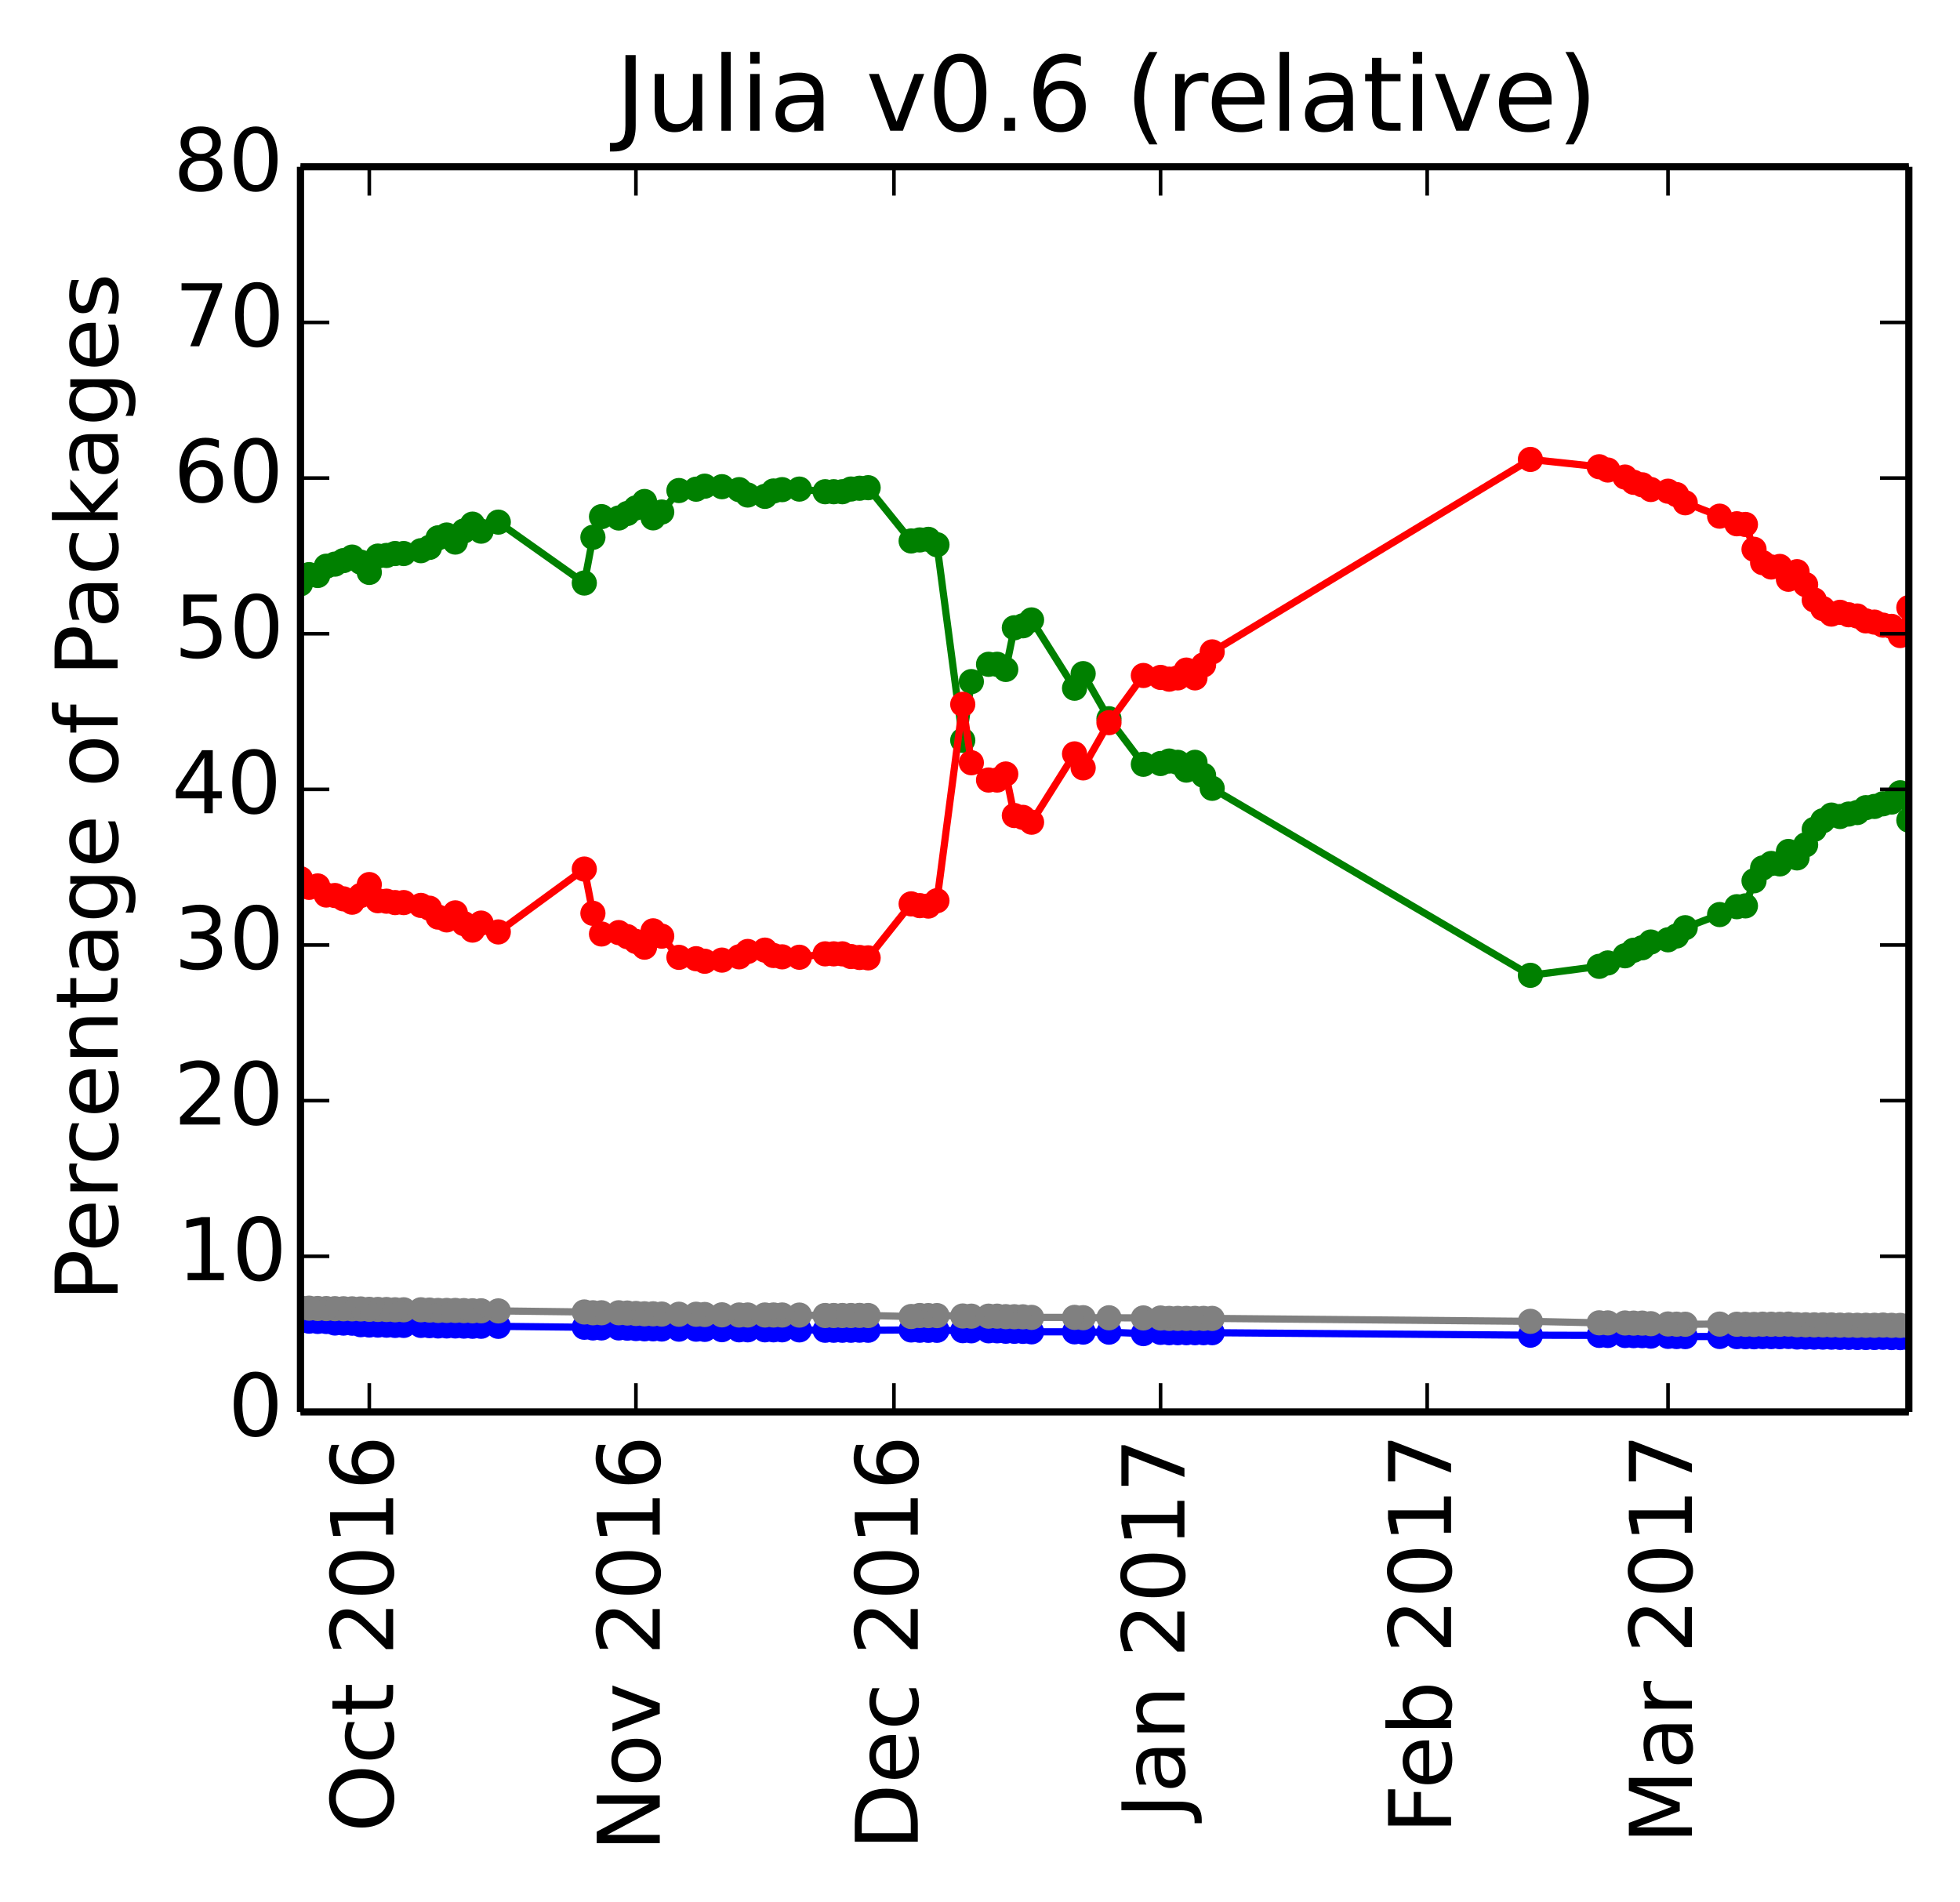 <?xml version="1.0" encoding="utf-8" standalone="no"?>
<!DOCTYPE svg PUBLIC "-//W3C//DTD SVG 1.1//EN"
  "http://www.w3.org/Graphics/SVG/1.1/DTD/svg11.dtd">
<!-- Created with matplotlib (http://matplotlib.org/) -->
<svg height="264pt" version="1.1" viewBox="0 0 272 264" width="272pt" xmlns="http://www.w3.org/2000/svg" xmlns:xlink="http://www.w3.org/1999/xlink">
 <defs>
  <style type="text/css">
*{stroke-linecap:butt;stroke-linejoin:round;}
  </style>
 </defs>
 <g id="figure_1">
  <g id="patch_1">
   <path d="
M0 264.162
L272.1 264.162
L272.1 0
L0 0
z
" style="fill:#ffffff;"/>
  </g>
  <g id="axes_1">
   <g id="patch_2">
    <path d="
M41.7 195.942
L264.9 195.942
L264.9 23.142
L41.7 23.142
z
" style="fill:#ffffff;"/>
   </g>
   <g id="line2d_1"/>
   <g id="line2d_2"/>
   <g id="line2d_3"/>
   <g id="line2d_4"/>
   <g id="line2d_5"/>
   <g id="line2d_6">
    <path clip-path="url(#p412a1043a6)" d="
M264.9 113.825
L263.706 110.015
L262.513 111.302
L261.319 111.546
L260.126 111.914
L258.932 112.083
L257.739 112.761
L256.545 112.969
L255.351 113.309
L254.158 113.113
L252.964 113.899
L251.771 115.091
L250.577 117.241
L249.383 119.055
L248.19 118.161
L246.996 119.888
L245.803 119.827
L244.609 120.453
L243.416 122.232
L242.222 125.712
L241.028 125.827
L238.641 126.918
L233.867 128.742
L232.673 129.889
L231.48 130.419
L229.093 130.728
L227.899 131.524
L226.705 131.871
L225.512 132.637
L223.125 133.631
L221.931 134.103
L212.382 135.35
L168.22 109.398
L167.026 107.595
L165.833 105.791
L164.639 106.873
L163.445 105.791
L162.252 105.611
L161.058 105.957
L158.671 106.063
L153.897 99.74
L150.316 93.483
L149.122 95.506
L143.155 86.028
L141.961 86.842
L140.767 87.116
L139.574 92.901
L138.38 92.188
L137.187 92.188
L134.799 94.588
L133.606 102.736
L130.025 75.591
L128.832 74.848
L127.638 74.93
L126.444 75.071
L120.476 67.68
L119.283 67.756
L118.089 67.866
L116.896 68.238
L115.702 68.238
L114.509 68.238
L110.928 67.873
L108.541 67.949
L107.347 68.135
L106.153 68.883
L103.766 68.696
L102.573 67.949
L100.186 67.54
L97.798 67.469
L96.605 67.886
L94.218 68.074
L91.831 71.058
L90.637 71.865
L89.443 69.595
L88.25 70.48
L87.056 71.26
L85.863 71.885
L83.475 71.694
L82.282 74.561
L81.088 80.909
L69.152 72.457
L66.765 73.711
L65.572 72.736
L64.378 73.685
L63.184 75.224
L61.991 74.246
L60.797 74.637
L59.604 75.964
L58.41 76.423
L56.023 76.817
L54.829 76.817
L53.636 77.082
L52.442 77.171
L51.249 79.436
L50.055 78.015
L48.861 77.311
L47.668 77.798
L46.474 78.287
L45.281 78.576
L44.087 79.864
L42.894 79.742
L41.7 81.022" style="fill:none;stroke:#008000;stroke-linecap:square;"/>
    <defs>
     <path d="
M0 1.5
C0.398 1.5 0.779 1.342 1.061 1.061
C1.342 0.779 1.5 0.398 1.5 0
C1.5 -0.398 1.342 -0.779 1.061 -1.061
C0.779 -1.342 0.398 -1.5 0 -1.5
C-0.398 -1.5 -0.779 -1.342 -1.061 -1.061
C-1.342 -0.779 -1.5 -0.398 -1.5 0
C-1.5 0.398 -1.342 0.779 -1.061 1.061
C-0.779 1.342 -0.398 1.5 0 1.5
z
" id="mb0b177905e" style="stroke:#008000;stroke-width:0.5;"/>
    </defs>
    <g clip-path="url(#p412a1043a6)">
     <use style="fill:#008000;stroke:#008000;stroke-width:0.5;" x="264.9" xlink:href="#mb0b177905e" y="113.825"/>
     <use style="fill:#008000;stroke:#008000;stroke-width:0.5;" x="263.706" xlink:href="#mb0b177905e" y="110.015"/>
     <use style="fill:#008000;stroke:#008000;stroke-width:0.5;" x="262.513" xlink:href="#mb0b177905e" y="111.302"/>
     <use style="fill:#008000;stroke:#008000;stroke-width:0.5;" x="261.319" xlink:href="#mb0b177905e" y="111.546"/>
     <use style="fill:#008000;stroke:#008000;stroke-width:0.5;" x="260.126" xlink:href="#mb0b177905e" y="111.914"/>
     <use style="fill:#008000;stroke:#008000;stroke-width:0.5;" x="258.932" xlink:href="#mb0b177905e" y="112.083"/>
     <use style="fill:#008000;stroke:#008000;stroke-width:0.5;" x="257.739" xlink:href="#mb0b177905e" y="112.761"/>
     <use style="fill:#008000;stroke:#008000;stroke-width:0.5;" x="256.545" xlink:href="#mb0b177905e" y="112.969"/>
     <use style="fill:#008000;stroke:#008000;stroke-width:0.5;" x="255.351" xlink:href="#mb0b177905e" y="113.309"/>
     <use style="fill:#008000;stroke:#008000;stroke-width:0.5;" x="254.158" xlink:href="#mb0b177905e" y="113.113"/>
     <use style="fill:#008000;stroke:#008000;stroke-width:0.5;" x="252.964" xlink:href="#mb0b177905e" y="113.899"/>
     <use style="fill:#008000;stroke:#008000;stroke-width:0.5;" x="251.771" xlink:href="#mb0b177905e" y="115.091"/>
     <use style="fill:#008000;stroke:#008000;stroke-width:0.5;" x="250.577" xlink:href="#mb0b177905e" y="117.241"/>
     <use style="fill:#008000;stroke:#008000;stroke-width:0.5;" x="249.383" xlink:href="#mb0b177905e" y="119.055"/>
     <use style="fill:#008000;stroke:#008000;stroke-width:0.5;" x="248.19" xlink:href="#mb0b177905e" y="118.161"/>
     <use style="fill:#008000;stroke:#008000;stroke-width:0.5;" x="246.996" xlink:href="#mb0b177905e" y="119.888"/>
     <use style="fill:#008000;stroke:#008000;stroke-width:0.5;" x="245.803" xlink:href="#mb0b177905e" y="119.827"/>
     <use style="fill:#008000;stroke:#008000;stroke-width:0.5;" x="244.609" xlink:href="#mb0b177905e" y="120.453"/>
     <use style="fill:#008000;stroke:#008000;stroke-width:0.5;" x="243.416" xlink:href="#mb0b177905e" y="122.232"/>
     <use style="fill:#008000;stroke:#008000;stroke-width:0.5;" x="242.222" xlink:href="#mb0b177905e" y="125.712"/>
     <use style="fill:#008000;stroke:#008000;stroke-width:0.5;" x="241.028" xlink:href="#mb0b177905e" y="125.827"/>
     <use style="fill:#008000;stroke:#008000;stroke-width:0.5;" x="238.641" xlink:href="#mb0b177905e" y="126.918"/>
     <use style="fill:#008000;stroke:#008000;stroke-width:0.5;" x="233.867" xlink:href="#mb0b177905e" y="128.742"/>
     <use style="fill:#008000;stroke:#008000;stroke-width:0.5;" x="232.673" xlink:href="#mb0b177905e" y="129.889"/>
     <use style="fill:#008000;stroke:#008000;stroke-width:0.5;" x="231.48" xlink:href="#mb0b177905e" y="130.419"/>
     <use style="fill:#008000;stroke:#008000;stroke-width:0.5;" x="229.093" xlink:href="#mb0b177905e" y="130.728"/>
     <use style="fill:#008000;stroke:#008000;stroke-width:0.5;" x="227.899" xlink:href="#mb0b177905e" y="131.524"/>
     <use style="fill:#008000;stroke:#008000;stroke-width:0.5;" x="226.705" xlink:href="#mb0b177905e" y="131.871"/>
     <use style="fill:#008000;stroke:#008000;stroke-width:0.5;" x="225.512" xlink:href="#mb0b177905e" y="132.637"/>
     <use style="fill:#008000;stroke:#008000;stroke-width:0.5;" x="223.125" xlink:href="#mb0b177905e" y="133.631"/>
     <use style="fill:#008000;stroke:#008000;stroke-width:0.5;" x="221.931" xlink:href="#mb0b177905e" y="134.103"/>
     <use style="fill:#008000;stroke:#008000;stroke-width:0.5;" x="212.382" xlink:href="#mb0b177905e" y="135.35"/>
     <use style="fill:#008000;stroke:#008000;stroke-width:0.5;" x="168.22" xlink:href="#mb0b177905e" y="109.398"/>
     <use style="fill:#008000;stroke:#008000;stroke-width:0.5;" x="167.026" xlink:href="#mb0b177905e" y="107.595"/>
     <use style="fill:#008000;stroke:#008000;stroke-width:0.5;" x="165.833" xlink:href="#mb0b177905e" y="105.791"/>
     <use style="fill:#008000;stroke:#008000;stroke-width:0.5;" x="164.639" xlink:href="#mb0b177905e" y="106.873"/>
     <use style="fill:#008000;stroke:#008000;stroke-width:0.5;" x="163.445" xlink:href="#mb0b177905e" y="105.791"/>
     <use style="fill:#008000;stroke:#008000;stroke-width:0.5;" x="162.252" xlink:href="#mb0b177905e" y="105.611"/>
     <use style="fill:#008000;stroke:#008000;stroke-width:0.5;" x="161.058" xlink:href="#mb0b177905e" y="105.957"/>
     <use style="fill:#008000;stroke:#008000;stroke-width:0.5;" x="158.671" xlink:href="#mb0b177905e" y="106.063"/>
     <use style="fill:#008000;stroke:#008000;stroke-width:0.5;" x="153.897" xlink:href="#mb0b177905e" y="99.74"/>
     <use style="fill:#008000;stroke:#008000;stroke-width:0.5;" x="150.316" xlink:href="#mb0b177905e" y="93.483"/>
     <use style="fill:#008000;stroke:#008000;stroke-width:0.5;" x="149.122" xlink:href="#mb0b177905e" y="95.506"/>
     <use style="fill:#008000;stroke:#008000;stroke-width:0.5;" x="143.155" xlink:href="#mb0b177905e" y="86.028"/>
     <use style="fill:#008000;stroke:#008000;stroke-width:0.5;" x="141.961" xlink:href="#mb0b177905e" y="86.842"/>
     <use style="fill:#008000;stroke:#008000;stroke-width:0.5;" x="140.767" xlink:href="#mb0b177905e" y="87.116"/>
     <use style="fill:#008000;stroke:#008000;stroke-width:0.5;" x="139.574" xlink:href="#mb0b177905e" y="92.901"/>
     <use style="fill:#008000;stroke:#008000;stroke-width:0.5;" x="138.38" xlink:href="#mb0b177905e" y="92.188"/>
     <use style="fill:#008000;stroke:#008000;stroke-width:0.5;" x="137.187" xlink:href="#mb0b177905e" y="92.188"/>
     <use style="fill:#008000;stroke:#008000;stroke-width:0.5;" x="134.799" xlink:href="#mb0b177905e" y="94.588"/>
     <use style="fill:#008000;stroke:#008000;stroke-width:0.5;" x="133.606" xlink:href="#mb0b177905e" y="102.736"/>
     <use style="fill:#008000;stroke:#008000;stroke-width:0.5;" x="130.025" xlink:href="#mb0b177905e" y="75.591"/>
     <use style="fill:#008000;stroke:#008000;stroke-width:0.5;" x="128.832" xlink:href="#mb0b177905e" y="74.848"/>
     <use style="fill:#008000;stroke:#008000;stroke-width:0.5;" x="127.638" xlink:href="#mb0b177905e" y="74.93"/>
     <use style="fill:#008000;stroke:#008000;stroke-width:0.5;" x="126.444" xlink:href="#mb0b177905e" y="75.071"/>
     <use style="fill:#008000;stroke:#008000;stroke-width:0.5;" x="120.476" xlink:href="#mb0b177905e" y="67.68"/>
     <use style="fill:#008000;stroke:#008000;stroke-width:0.5;" x="119.283" xlink:href="#mb0b177905e" y="67.756"/>
     <use style="fill:#008000;stroke:#008000;stroke-width:0.5;" x="118.089" xlink:href="#mb0b177905e" y="67.866"/>
     <use style="fill:#008000;stroke:#008000;stroke-width:0.5;" x="116.896" xlink:href="#mb0b177905e" y="68.238"/>
     <use style="fill:#008000;stroke:#008000;stroke-width:0.5;" x="115.702" xlink:href="#mb0b177905e" y="68.238"/>
     <use style="fill:#008000;stroke:#008000;stroke-width:0.5;" x="114.509" xlink:href="#mb0b177905e" y="68.238"/>
     <use style="fill:#008000;stroke:#008000;stroke-width:0.5;" x="110.928" xlink:href="#mb0b177905e" y="67.873"/>
     <use style="fill:#008000;stroke:#008000;stroke-width:0.5;" x="108.541" xlink:href="#mb0b177905e" y="67.949"/>
     <use style="fill:#008000;stroke:#008000;stroke-width:0.5;" x="107.347" xlink:href="#mb0b177905e" y="68.136"/>
     <use style="fill:#008000;stroke:#008000;stroke-width:0.5;" x="106.153" xlink:href="#mb0b177905e" y="68.883"/>
     <use style="fill:#008000;stroke:#008000;stroke-width:0.5;" x="103.766" xlink:href="#mb0b177905e" y="68.696"/>
     <use style="fill:#008000;stroke:#008000;stroke-width:0.5;" x="102.573" xlink:href="#mb0b177905e" y="67.949"/>
     <use style="fill:#008000;stroke:#008000;stroke-width:0.5;" x="100.186" xlink:href="#mb0b177905e" y="67.54"/>
     <use style="fill:#008000;stroke:#008000;stroke-width:0.5;" x="97.798" xlink:href="#mb0b177905e" y="67.469"/>
     <use style="fill:#008000;stroke:#008000;stroke-width:0.5;" x="96.605" xlink:href="#mb0b177905e" y="67.886"/>
     <use style="fill:#008000;stroke:#008000;stroke-width:0.5;" x="94.218" xlink:href="#mb0b177905e" y="68.074"/>
     <use style="fill:#008000;stroke:#008000;stroke-width:0.5;" x="91.83" xlink:href="#mb0b177905e" y="71.058"/>
     <use style="fill:#008000;stroke:#008000;stroke-width:0.5;" x="90.637" xlink:href="#mb0b177905e" y="71.865"/>
     <use style="fill:#008000;stroke:#008000;stroke-width:0.5;" x="89.443" xlink:href="#mb0b177905e" y="69.595"/>
     <use style="fill:#008000;stroke:#008000;stroke-width:0.5;" x="88.25" xlink:href="#mb0b177905e" y="70.48"/>
     <use style="fill:#008000;stroke:#008000;stroke-width:0.5;" x="87.056" xlink:href="#mb0b177905e" y="71.26"/>
     <use style="fill:#008000;stroke:#008000;stroke-width:0.5;" x="85.863" xlink:href="#mb0b177905e" y="71.885"/>
     <use style="fill:#008000;stroke:#008000;stroke-width:0.5;" x="83.475" xlink:href="#mb0b177905e" y="71.694"/>
     <use style="fill:#008000;stroke:#008000;stroke-width:0.5;" x="82.282" xlink:href="#mb0b177905e" y="74.561"/>
     <use style="fill:#008000;stroke:#008000;stroke-width:0.5;" x="81.088" xlink:href="#mb0b177905e" y="80.909"/>
     <use style="fill:#008000;stroke:#008000;stroke-width:0.5;" x="69.152" xlink:href="#mb0b177905e" y="72.458"/>
     <use style="fill:#008000;stroke:#008000;stroke-width:0.5;" x="66.765" xlink:href="#mb0b177905e" y="73.711"/>
     <use style="fill:#008000;stroke:#008000;stroke-width:0.5;" x="65.572" xlink:href="#mb0b177905e" y="72.736"/>
     <use style="fill:#008000;stroke:#008000;stroke-width:0.5;" x="64.378" xlink:href="#mb0b177905e" y="73.685"/>
     <use style="fill:#008000;stroke:#008000;stroke-width:0.5;" x="63.184" xlink:href="#mb0b177905e" y="75.224"/>
     <use style="fill:#008000;stroke:#008000;stroke-width:0.5;" x="61.991" xlink:href="#mb0b177905e" y="74.246"/>
     <use style="fill:#008000;stroke:#008000;stroke-width:0.5;" x="60.797" xlink:href="#mb0b177905e" y="74.637"/>
     <use style="fill:#008000;stroke:#008000;stroke-width:0.5;" x="59.604" xlink:href="#mb0b177905e" y="75.964"/>
     <use style="fill:#008000;stroke:#008000;stroke-width:0.5;" x="58.41" xlink:href="#mb0b177905e" y="76.423"/>
     <use style="fill:#008000;stroke:#008000;stroke-width:0.5;" x="56.023" xlink:href="#mb0b177905e" y="76.817"/>
     <use style="fill:#008000;stroke:#008000;stroke-width:0.5;" x="54.829" xlink:href="#mb0b177905e" y="76.817"/>
     <use style="fill:#008000;stroke:#008000;stroke-width:0.5;" x="53.636" xlink:href="#mb0b177905e" y="77.083"/>
     <use style="fill:#008000;stroke:#008000;stroke-width:0.5;" x="52.442" xlink:href="#mb0b177905e" y="77.171"/>
     <use style="fill:#008000;stroke:#008000;stroke-width:0.5;" x="51.249" xlink:href="#mb0b177905e" y="79.436"/>
     <use style="fill:#008000;stroke:#008000;stroke-width:0.5;" x="50.055" xlink:href="#mb0b177905e" y="78.015"/>
     <use style="fill:#008000;stroke:#008000;stroke-width:0.5;" x="48.861" xlink:href="#mb0b177905e" y="77.311"/>
     <use style="fill:#008000;stroke:#008000;stroke-width:0.5;" x="47.668" xlink:href="#mb0b177905e" y="77.798"/>
     <use style="fill:#008000;stroke:#008000;stroke-width:0.5;" x="46.474" xlink:href="#mb0b177905e" y="78.286"/>
     <use style="fill:#008000;stroke:#008000;stroke-width:0.5;" x="45.281" xlink:href="#mb0b177905e" y="78.576"/>
     <use style="fill:#008000;stroke:#008000;stroke-width:0.5;" x="44.087" xlink:href="#mb0b177905e" y="79.864"/>
     <use style="fill:#008000;stroke:#008000;stroke-width:0.5;" x="42.894" xlink:href="#mb0b177905e" y="79.742"/>
     <use style="fill:#008000;stroke:#008000;stroke-width:0.5;" x="41.7" xlink:href="#mb0b177905e" y="81.023"/>
    </g>
   </g>
   <g id="line2d_7">
    <path clip-path="url(#p412a1043a6)" d="
M264.9 84.317
L263.706 88.195
L262.513 86.926
L261.319 86.753
L260.126 86.332
L258.932 86.163
L257.739 85.485
L256.545 85.312
L255.351 84.972
L254.158 85.221
L252.964 84.452
L251.771 83.261
L250.577 81.128
L249.383 79.332
L248.19 80.387
L246.996 78.606
L245.803 78.685
L244.609 78.077
L243.416 76.227
L242.222 72.782
L241.028 72.685
L238.641 71.63
L233.867 69.77
L232.673 68.641
L231.48 68.165
L229.093 67.929
L227.899 67.279
L226.705 66.932
L225.512 66.203
L223.125 65.228
L221.931 64.774
L212.382 63.757
L168.22 90.466
L167.026 92.269
L165.833 94.072
L164.639 92.99
L163.445 94.072
L162.252 94.252
L161.058 94.007
L158.671 93.74
L153.897 100.285
L150.316 106.562
L149.122 104.62
L143.155 114.099
L141.961 113.429
L140.767 113.175
L139.574 107.411
L138.38 108.249
L137.187 108.249
L134.799 105.849
L133.606 97.743
L130.025 124.994
L128.832 125.737
L127.638 125.677
L126.444 125.434
L120.476 132.926
L119.283 132.872
L118.089 132.74
L116.896 132.369
L115.702 132.369
L114.509 132.369
L110.928 132.841
L108.541 132.786
L107.347 132.599
L106.153 131.852
L103.766 132.039
L102.573 132.786
L100.186 133.238
L97.798 133.396
L96.605 133.044
L94.218 132.855
L91.831 129.916
L90.637 129.175
L89.443 131.444
L88.25 130.648
L87.056 129.979
L85.863 129.421
L83.475 129.613
L82.282 126.745
L81.088 120.602
L69.152 129.33
L66.765 128.101
L65.572 129.075
L64.378 128.173
L63.184 126.681
L61.991 127.659
L60.797 127.268
L59.604 126.036
L58.41 125.648
L56.023 125.254
L54.829 125.254
L53.636 125.061
L52.442 124.996
L51.249 122.755
L50.055 124.273
L48.861 125.2
L47.668 124.737
L46.474 124.274
L45.281 124.207
L44.087 122.945
L42.894 123.142
L41.7 121.936" style="fill:none;stroke:#ff0000;stroke-linecap:square;"/>
    <defs>
     <path d="
M0 1.5
C0.398 1.5 0.779 1.342 1.061 1.061
C1.342 0.779 1.5 0.398 1.5 0
C1.5 -0.398 1.342 -0.779 1.061 -1.061
C0.779 -1.342 0.398 -1.5 0 -1.5
C-0.398 -1.5 -0.779 -1.342 -1.061 -1.061
C-1.342 -0.779 -1.5 -0.398 -1.5 0
C-1.5 0.398 -1.342 0.779 -1.061 1.061
C-0.779 1.342 -0.398 1.5 0 1.5
z
" id="ma07bdd5909" style="stroke:#ff0000;stroke-width:0.5;"/>
    </defs>
    <g clip-path="url(#p412a1043a6)">
     <use style="fill:#ff0000;stroke:#ff0000;stroke-width:0.5;" x="264.9" xlink:href="#ma07bdd5909" y="84.316"/>
     <use style="fill:#ff0000;stroke:#ff0000;stroke-width:0.5;" x="263.706" xlink:href="#ma07bdd5909" y="88.195"/>
     <use style="fill:#ff0000;stroke:#ff0000;stroke-width:0.5;" x="262.513" xlink:href="#ma07bdd5909" y="86.926"/>
     <use style="fill:#ff0000;stroke:#ff0000;stroke-width:0.5;" x="261.319" xlink:href="#ma07bdd5909" y="86.753"/>
     <use style="fill:#ff0000;stroke:#ff0000;stroke-width:0.5;" x="260.126" xlink:href="#ma07bdd5909" y="86.332"/>
     <use style="fill:#ff0000;stroke:#ff0000;stroke-width:0.5;" x="258.932" xlink:href="#ma07bdd5909" y="86.163"/>
     <use style="fill:#ff0000;stroke:#ff0000;stroke-width:0.5;" x="257.739" xlink:href="#ma07bdd5909" y="85.485"/>
     <use style="fill:#ff0000;stroke:#ff0000;stroke-width:0.5;" x="256.545" xlink:href="#ma07bdd5909" y="85.312"/>
     <use style="fill:#ff0000;stroke:#ff0000;stroke-width:0.5;" x="255.351" xlink:href="#ma07bdd5909" y="84.972"/>
     <use style="fill:#ff0000;stroke:#ff0000;stroke-width:0.5;" x="254.158" xlink:href="#ma07bdd5909" y="85.22"/>
     <use style="fill:#ff0000;stroke:#ff0000;stroke-width:0.5;" x="252.964" xlink:href="#ma07bdd5909" y="84.452"/>
     <use style="fill:#ff0000;stroke:#ff0000;stroke-width:0.5;" x="251.771" xlink:href="#ma07bdd5909" y="83.261"/>
     <use style="fill:#ff0000;stroke:#ff0000;stroke-width:0.5;" x="250.577" xlink:href="#ma07bdd5909" y="81.128"/>
     <use style="fill:#ff0000;stroke:#ff0000;stroke-width:0.5;" x="249.383" xlink:href="#ma07bdd5909" y="79.332"/>
     <use style="fill:#ff0000;stroke:#ff0000;stroke-width:0.5;" x="248.19" xlink:href="#ma07bdd5909" y="80.387"/>
     <use style="fill:#ff0000;stroke:#ff0000;stroke-width:0.5;" x="246.996" xlink:href="#ma07bdd5909" y="78.606"/>
     <use style="fill:#ff0000;stroke:#ff0000;stroke-width:0.5;" x="245.803" xlink:href="#ma07bdd5909" y="78.685"/>
     <use style="fill:#ff0000;stroke:#ff0000;stroke-width:0.5;" x="244.609" xlink:href="#ma07bdd5909" y="78.077"/>
     <use style="fill:#ff0000;stroke:#ff0000;stroke-width:0.5;" x="243.416" xlink:href="#ma07bdd5909" y="76.227"/>
     <use style="fill:#ff0000;stroke:#ff0000;stroke-width:0.5;" x="242.222" xlink:href="#ma07bdd5909" y="72.782"/>
     <use style="fill:#ff0000;stroke:#ff0000;stroke-width:0.5;" x="241.028" xlink:href="#ma07bdd5909" y="72.685"/>
     <use style="fill:#ff0000;stroke:#ff0000;stroke-width:0.5;" x="238.641" xlink:href="#ma07bdd5909" y="71.63"/>
     <use style="fill:#ff0000;stroke:#ff0000;stroke-width:0.5;" x="233.867" xlink:href="#ma07bdd5909" y="69.77"/>
     <use style="fill:#ff0000;stroke:#ff0000;stroke-width:0.5;" x="232.673" xlink:href="#ma07bdd5909" y="68.641"/>
     <use style="fill:#ff0000;stroke:#ff0000;stroke-width:0.5;" x="231.48" xlink:href="#ma07bdd5909" y="68.165"/>
     <use style="fill:#ff0000;stroke:#ff0000;stroke-width:0.5;" x="229.093" xlink:href="#ma07bdd5909" y="67.929"/>
     <use style="fill:#ff0000;stroke:#ff0000;stroke-width:0.5;" x="227.899" xlink:href="#ma07bdd5909" y="67.279"/>
     <use style="fill:#ff0000;stroke:#ff0000;stroke-width:0.5;" x="226.705" xlink:href="#ma07bdd5909" y="66.932"/>
     <use style="fill:#ff0000;stroke:#ff0000;stroke-width:0.5;" x="225.512" xlink:href="#ma07bdd5909" y="66.203"/>
     <use style="fill:#ff0000;stroke:#ff0000;stroke-width:0.5;" x="223.125" xlink:href="#ma07bdd5909" y="65.228"/>
     <use style="fill:#ff0000;stroke:#ff0000;stroke-width:0.5;" x="221.931" xlink:href="#ma07bdd5909" y="64.774"/>
     <use style="fill:#ff0000;stroke:#ff0000;stroke-width:0.5;" x="212.382" xlink:href="#ma07bdd5909" y="63.757"/>
     <use style="fill:#ff0000;stroke:#ff0000;stroke-width:0.5;" x="168.22" xlink:href="#ma07bdd5909" y="90.466"/>
     <use style="fill:#ff0000;stroke:#ff0000;stroke-width:0.5;" x="167.026" xlink:href="#ma07bdd5909" y="92.269"/>
     <use style="fill:#ff0000;stroke:#ff0000;stroke-width:0.5;" x="165.833" xlink:href="#ma07bdd5909" y="94.072"/>
     <use style="fill:#ff0000;stroke:#ff0000;stroke-width:0.5;" x="164.639" xlink:href="#ma07bdd5909" y="92.99"/>
     <use style="fill:#ff0000;stroke:#ff0000;stroke-width:0.5;" x="163.445" xlink:href="#ma07bdd5909" y="94.072"/>
     <use style="fill:#ff0000;stroke:#ff0000;stroke-width:0.5;" x="162.252" xlink:href="#ma07bdd5909" y="94.252"/>
     <use style="fill:#ff0000;stroke:#ff0000;stroke-width:0.5;" x="161.058" xlink:href="#ma07bdd5909" y="94.007"/>
     <use style="fill:#ff0000;stroke:#ff0000;stroke-width:0.5;" x="158.671" xlink:href="#ma07bdd5909" y="93.74"/>
     <use style="fill:#ff0000;stroke:#ff0000;stroke-width:0.5;" x="153.897" xlink:href="#ma07bdd5909" y="100.285"/>
     <use style="fill:#ff0000;stroke:#ff0000;stroke-width:0.5;" x="150.316" xlink:href="#ma07bdd5909" y="106.562"/>
     <use style="fill:#ff0000;stroke:#ff0000;stroke-width:0.5;" x="149.122" xlink:href="#ma07bdd5909" y="104.62"/>
     <use style="fill:#ff0000;stroke:#ff0000;stroke-width:0.5;" x="143.155" xlink:href="#ma07bdd5909" y="114.099"/>
     <use style="fill:#ff0000;stroke:#ff0000;stroke-width:0.5;" x="141.961" xlink:href="#ma07bdd5909" y="113.429"/>
     <use style="fill:#ff0000;stroke:#ff0000;stroke-width:0.5;" x="140.767" xlink:href="#ma07bdd5909" y="113.175"/>
     <use style="fill:#ff0000;stroke:#ff0000;stroke-width:0.5;" x="139.574" xlink:href="#ma07bdd5909" y="107.411"/>
     <use style="fill:#ff0000;stroke:#ff0000;stroke-width:0.5;" x="138.38" xlink:href="#ma07bdd5909" y="108.249"/>
     <use style="fill:#ff0000;stroke:#ff0000;stroke-width:0.5;" x="137.187" xlink:href="#ma07bdd5909" y="108.249"/>
     <use style="fill:#ff0000;stroke:#ff0000;stroke-width:0.5;" x="134.799" xlink:href="#ma07bdd5909" y="105.849"/>
     <use style="fill:#ff0000;stroke:#ff0000;stroke-width:0.5;" x="133.606" xlink:href="#ma07bdd5909" y="97.743"/>
     <use style="fill:#ff0000;stroke:#ff0000;stroke-width:0.5;" x="130.025" xlink:href="#ma07bdd5909" y="124.994"/>
     <use style="fill:#ff0000;stroke:#ff0000;stroke-width:0.5;" x="128.832" xlink:href="#ma07bdd5909" y="125.737"/>
     <use style="fill:#ff0000;stroke:#ff0000;stroke-width:0.5;" x="127.638" xlink:href="#ma07bdd5909" y="125.677"/>
     <use style="fill:#ff0000;stroke:#ff0000;stroke-width:0.5;" x="126.444" xlink:href="#ma07bdd5909" y="125.434"/>
     <use style="fill:#ff0000;stroke:#ff0000;stroke-width:0.5;" x="120.476" xlink:href="#ma07bdd5909" y="132.926"/>
     <use style="fill:#ff0000;stroke:#ff0000;stroke-width:0.5;" x="119.283" xlink:href="#ma07bdd5909" y="132.872"/>
     <use style="fill:#ff0000;stroke:#ff0000;stroke-width:0.5;" x="118.089" xlink:href="#ma07bdd5909" y="132.74"/>
     <use style="fill:#ff0000;stroke:#ff0000;stroke-width:0.5;" x="116.896" xlink:href="#ma07bdd5909" y="132.369"/>
     <use style="fill:#ff0000;stroke:#ff0000;stroke-width:0.5;" x="115.702" xlink:href="#ma07bdd5909" y="132.369"/>
     <use style="fill:#ff0000;stroke:#ff0000;stroke-width:0.5;" x="114.509" xlink:href="#ma07bdd5909" y="132.369"/>
     <use style="fill:#ff0000;stroke:#ff0000;stroke-width:0.5;" x="110.928" xlink:href="#ma07bdd5909" y="132.841"/>
     <use style="fill:#ff0000;stroke:#ff0000;stroke-width:0.5;" x="108.541" xlink:href="#ma07bdd5909" y="132.786"/>
     <use style="fill:#ff0000;stroke:#ff0000;stroke-width:0.5;" x="107.347" xlink:href="#ma07bdd5909" y="132.599"/>
     <use style="fill:#ff0000;stroke:#ff0000;stroke-width:0.5;" x="106.153" xlink:href="#ma07bdd5909" y="131.852"/>
     <use style="fill:#ff0000;stroke:#ff0000;stroke-width:0.5;" x="103.766" xlink:href="#ma07bdd5909" y="132.039"/>
     <use style="fill:#ff0000;stroke:#ff0000;stroke-width:0.5;" x="102.573" xlink:href="#ma07bdd5909" y="132.786"/>
     <use style="fill:#ff0000;stroke:#ff0000;stroke-width:0.5;" x="100.186" xlink:href="#ma07bdd5909" y="133.238"/>
     <use style="fill:#ff0000;stroke:#ff0000;stroke-width:0.5;" x="97.798" xlink:href="#ma07bdd5909" y="133.396"/>
     <use style="fill:#ff0000;stroke:#ff0000;stroke-width:0.5;" x="96.605" xlink:href="#ma07bdd5909" y="133.044"/>
     <use style="fill:#ff0000;stroke:#ff0000;stroke-width:0.5;" x="94.218" xlink:href="#ma07bdd5909" y="132.855"/>
     <use style="fill:#ff0000;stroke:#ff0000;stroke-width:0.5;" x="91.83" xlink:href="#ma07bdd5909" y="129.916"/>
     <use style="fill:#ff0000;stroke:#ff0000;stroke-width:0.5;" x="90.637" xlink:href="#ma07bdd5909" y="129.175"/>
     <use style="fill:#ff0000;stroke:#ff0000;stroke-width:0.5;" x="89.443" xlink:href="#ma07bdd5909" y="131.444"/>
     <use style="fill:#ff0000;stroke:#ff0000;stroke-width:0.5;" x="88.25" xlink:href="#ma07bdd5909" y="130.648"/>
     <use style="fill:#ff0000;stroke:#ff0000;stroke-width:0.5;" x="87.056" xlink:href="#ma07bdd5909" y="129.979"/>
     <use style="fill:#ff0000;stroke:#ff0000;stroke-width:0.5;" x="85.863" xlink:href="#ma07bdd5909" y="129.421"/>
     <use style="fill:#ff0000;stroke:#ff0000;stroke-width:0.5;" x="83.475" xlink:href="#ma07bdd5909" y="129.613"/>
     <use style="fill:#ff0000;stroke:#ff0000;stroke-width:0.5;" x="82.282" xlink:href="#ma07bdd5909" y="126.745"/>
     <use style="fill:#ff0000;stroke:#ff0000;stroke-width:0.5;" x="81.088" xlink:href="#ma07bdd5909" y="120.602"/>
     <use style="fill:#ff0000;stroke:#ff0000;stroke-width:0.5;" x="69.152" xlink:href="#ma07bdd5909" y="129.33"/>
     <use style="fill:#ff0000;stroke:#ff0000;stroke-width:0.5;" x="66.765" xlink:href="#ma07bdd5909" y="128.101"/>
     <use style="fill:#ff0000;stroke:#ff0000;stroke-width:0.5;" x="65.572" xlink:href="#ma07bdd5909" y="129.075"/>
     <use style="fill:#ff0000;stroke:#ff0000;stroke-width:0.5;" x="64.378" xlink:href="#ma07bdd5909" y="128.173"/>
     <use style="fill:#ff0000;stroke:#ff0000;stroke-width:0.5;" x="63.184" xlink:href="#ma07bdd5909" y="126.681"/>
     <use style="fill:#ff0000;stroke:#ff0000;stroke-width:0.5;" x="61.991" xlink:href="#ma07bdd5909" y="127.659"/>
     <use style="fill:#ff0000;stroke:#ff0000;stroke-width:0.5;" x="60.797" xlink:href="#ma07bdd5909" y="127.268"/>
     <use style="fill:#ff0000;stroke:#ff0000;stroke-width:0.5;" x="59.604" xlink:href="#ma07bdd5909" y="126.036"/>
     <use style="fill:#ff0000;stroke:#ff0000;stroke-width:0.5;" x="58.41" xlink:href="#ma07bdd5909" y="125.648"/>
     <use style="fill:#ff0000;stroke:#ff0000;stroke-width:0.5;" x="56.023" xlink:href="#ma07bdd5909" y="125.254"/>
     <use style="fill:#ff0000;stroke:#ff0000;stroke-width:0.5;" x="54.829" xlink:href="#ma07bdd5909" y="125.254"/>
     <use style="fill:#ff0000;stroke:#ff0000;stroke-width:0.5;" x="53.636" xlink:href="#ma07bdd5909" y="125.061"/>
     <use style="fill:#ff0000;stroke:#ff0000;stroke-width:0.5;" x="52.442" xlink:href="#ma07bdd5909" y="124.996"/>
     <use style="fill:#ff0000;stroke:#ff0000;stroke-width:0.5;" x="51.249" xlink:href="#ma07bdd5909" y="122.755"/>
     <use style="fill:#ff0000;stroke:#ff0000;stroke-width:0.5;" x="50.055" xlink:href="#ma07bdd5909" y="124.273"/>
     <use style="fill:#ff0000;stroke:#ff0000;stroke-width:0.5;" x="48.861" xlink:href="#ma07bdd5909" y="125.2"/>
     <use style="fill:#ff0000;stroke:#ff0000;stroke-width:0.5;" x="47.668" xlink:href="#ma07bdd5909" y="124.737"/>
     <use style="fill:#ff0000;stroke:#ff0000;stroke-width:0.5;" x="46.474" xlink:href="#ma07bdd5909" y="124.274"/>
     <use style="fill:#ff0000;stroke:#ff0000;stroke-width:0.5;" x="45.281" xlink:href="#ma07bdd5909" y="124.207"/>
     <use style="fill:#ff0000;stroke:#ff0000;stroke-width:0.5;" x="44.087" xlink:href="#ma07bdd5909" y="122.945"/>
     <use style="fill:#ff0000;stroke:#ff0000;stroke-width:0.5;" x="42.894" xlink:href="#ma07bdd5909" y="123.142"/>
     <use style="fill:#ff0000;stroke:#ff0000;stroke-width:0.5;" x="41.7" xlink:href="#ma07bdd5909" y="121.936"/>
    </g>
   </g>
   <g id="line2d_8">
    <path clip-path="url(#p412a1043a6)" d="
M264.9 185.656
L263.706 185.624
L262.513 185.616
L261.319 185.583
L260.126 185.608
L258.932 185.608
L257.739 185.608
L256.545 185.591
L255.351 185.591
L254.158 185.567
L252.964 185.559
L251.771 185.559
L250.577 185.551
L249.383 185.542
L248.19 185.468
L246.996 185.493
L245.803 185.485
L244.609 185.476
L243.416 185.509
L242.222 185.493
L241.028 185.485
L238.641 185.468
L233.867 185.485
L232.673 185.476
L231.48 185.451
L229.093 185.418
L227.899 185.35
L226.705 185.35
L225.512 185.333
L223.125 185.325
L221.931 185.316
L212.382 185.29
L168.22 184.943
L167.026 184.943
L165.833 184.943
L164.639 184.943
L163.445 184.943
L162.252 184.943
L161.058 184.897
L158.671 185.069
L153.897 184.869
L150.316 184.86
L149.122 184.823
L143.155 184.823
L141.961 184.757
L140.767 184.747
L139.574 184.738
L138.38 184.68
L137.187 184.68
L134.799 184.68
L133.606 184.661
L130.025 184.612
L128.832 184.612
L127.638 184.603
L126.444 184.564
L120.476 184.603
L119.283 184.593
L118.089 184.603
L116.896 184.603
L115.702 184.603
L114.509 184.603
L110.928 184.554
L108.541 184.544
L107.347 184.544
L106.153 184.544
L103.766 184.544
L102.573 184.544
L100.186 184.524
L97.798 184.484
L96.605 184.454
L94.218 184.454
L91.831 184.434
L90.637 184.404
L89.443 184.404
L88.25 184.364
L87.056 184.312
L85.863 184.282
L83.475 184.282
L82.282 184.282
L81.088 184.188
L69.152 184.061
L66.765 184.05
L65.572 184.05
L64.378 184.029
L63.184 184.007
L61.991 184.007
L60.797 184.007
L59.604 183.964
L58.41 183.931
L56.023 183.931
L54.829 183.931
L53.636 183.898
L52.442 183.887
L51.249 183.876
L50.055 183.831
L48.861 183.622
L47.668 183.61
L46.474 183.599
L45.281 183.388
L44.087 183.377
L42.894 183.342
L41.7 183.307" style="fill:none;stroke:#0000ff;stroke-linecap:square;"/>
    <defs>
     <path d="
M0 1.5
C0.398 1.5 0.779 1.342 1.061 1.061
C1.342 0.779 1.5 0.398 1.5 0
C1.5 -0.398 1.342 -0.779 1.061 -1.061
C0.779 -1.342 0.398 -1.5 0 -1.5
C-0.398 -1.5 -0.779 -1.342 -1.061 -1.061
C-1.342 -0.779 -1.5 -0.398 -1.5 0
C-1.5 0.398 -1.342 0.779 -1.061 1.061
C-0.779 1.342 -0.398 1.5 0 1.5
z
" id="m76a7ce5b4a" style="stroke:#0000ff;stroke-width:0.5;"/>
    </defs>
    <g clip-path="url(#p412a1043a6)">
     <use style="fill:#0000ff;stroke:#0000ff;stroke-width:0.5;" x="264.9" xlink:href="#m76a7ce5b4a" y="185.656"/>
     <use style="fill:#0000ff;stroke:#0000ff;stroke-width:0.5;" x="263.706" xlink:href="#m76a7ce5b4a" y="185.624"/>
     <use style="fill:#0000ff;stroke:#0000ff;stroke-width:0.5;" x="262.513" xlink:href="#m76a7ce5b4a" y="185.616"/>
     <use style="fill:#0000ff;stroke:#0000ff;stroke-width:0.5;" x="261.319" xlink:href="#m76a7ce5b4a" y="185.583"/>
     <use style="fill:#0000ff;stroke:#0000ff;stroke-width:0.5;" x="260.126" xlink:href="#m76a7ce5b4a" y="185.608"/>
     <use style="fill:#0000ff;stroke:#0000ff;stroke-width:0.5;" x="258.932" xlink:href="#m76a7ce5b4a" y="185.608"/>
     <use style="fill:#0000ff;stroke:#0000ff;stroke-width:0.5;" x="257.739" xlink:href="#m76a7ce5b4a" y="185.608"/>
     <use style="fill:#0000ff;stroke:#0000ff;stroke-width:0.5;" x="256.545" xlink:href="#m76a7ce5b4a" y="185.591"/>
     <use style="fill:#0000ff;stroke:#0000ff;stroke-width:0.5;" x="255.351" xlink:href="#m76a7ce5b4a" y="185.591"/>
     <use style="fill:#0000ff;stroke:#0000ff;stroke-width:0.5;" x="254.158" xlink:href="#m76a7ce5b4a" y="185.567"/>
     <use style="fill:#0000ff;stroke:#0000ff;stroke-width:0.5;" x="252.964" xlink:href="#m76a7ce5b4a" y="185.559"/>
     <use style="fill:#0000ff;stroke:#0000ff;stroke-width:0.5;" x="251.771" xlink:href="#m76a7ce5b4a" y="185.559"/>
     <use style="fill:#0000ff;stroke:#0000ff;stroke-width:0.5;" x="250.577" xlink:href="#m76a7ce5b4a" y="185.551"/>
     <use style="fill:#0000ff;stroke:#0000ff;stroke-width:0.5;" x="249.383" xlink:href="#m76a7ce5b4a" y="185.542"/>
     <use style="fill:#0000ff;stroke:#0000ff;stroke-width:0.5;" x="248.19" xlink:href="#m76a7ce5b4a" y="185.468"/>
     <use style="fill:#0000ff;stroke:#0000ff;stroke-width:0.5;" x="246.996" xlink:href="#m76a7ce5b4a" y="185.493"/>
     <use style="fill:#0000ff;stroke:#0000ff;stroke-width:0.5;" x="245.803" xlink:href="#m76a7ce5b4a" y="185.485"/>
     <use style="fill:#0000ff;stroke:#0000ff;stroke-width:0.5;" x="244.609" xlink:href="#m76a7ce5b4a" y="185.476"/>
     <use style="fill:#0000ff;stroke:#0000ff;stroke-width:0.5;" x="243.416" xlink:href="#m76a7ce5b4a" y="185.509"/>
     <use style="fill:#0000ff;stroke:#0000ff;stroke-width:0.5;" x="242.222" xlink:href="#m76a7ce5b4a" y="185.493"/>
     <use style="fill:#0000ff;stroke:#0000ff;stroke-width:0.5;" x="241.028" xlink:href="#m76a7ce5b4a" y="185.485"/>
     <use style="fill:#0000ff;stroke:#0000ff;stroke-width:0.5;" x="238.641" xlink:href="#m76a7ce5b4a" y="185.468"/>
     <use style="fill:#0000ff;stroke:#0000ff;stroke-width:0.5;" x="233.867" xlink:href="#m76a7ce5b4a" y="185.485"/>
     <use style="fill:#0000ff;stroke:#0000ff;stroke-width:0.5;" x="232.673" xlink:href="#m76a7ce5b4a" y="185.476"/>
     <use style="fill:#0000ff;stroke:#0000ff;stroke-width:0.5;" x="231.48" xlink:href="#m76a7ce5b4a" y="185.451"/>
     <use style="fill:#0000ff;stroke:#0000ff;stroke-width:0.5;" x="229.093" xlink:href="#m76a7ce5b4a" y="185.418"/>
     <use style="fill:#0000ff;stroke:#0000ff;stroke-width:0.5;" x="227.899" xlink:href="#m76a7ce5b4a" y="185.35"/>
     <use style="fill:#0000ff;stroke:#0000ff;stroke-width:0.5;" x="226.705" xlink:href="#m76a7ce5b4a" y="185.35"/>
     <use style="fill:#0000ff;stroke:#0000ff;stroke-width:0.5;" x="225.512" xlink:href="#m76a7ce5b4a" y="185.333"/>
     <use style="fill:#0000ff;stroke:#0000ff;stroke-width:0.5;" x="223.125" xlink:href="#m76a7ce5b4a" y="185.325"/>
     <use style="fill:#0000ff;stroke:#0000ff;stroke-width:0.5;" x="221.931" xlink:href="#m76a7ce5b4a" y="185.316"/>
     <use style="fill:#0000ff;stroke:#0000ff;stroke-width:0.5;" x="212.382" xlink:href="#m76a7ce5b4a" y="185.29"/>
     <use style="fill:#0000ff;stroke:#0000ff;stroke-width:0.5;" x="168.22" xlink:href="#m76a7ce5b4a" y="184.943"/>
     <use style="fill:#0000ff;stroke:#0000ff;stroke-width:0.5;" x="167.026" xlink:href="#m76a7ce5b4a" y="184.943"/>
     <use style="fill:#0000ff;stroke:#0000ff;stroke-width:0.5;" x="165.833" xlink:href="#m76a7ce5b4a" y="184.943"/>
     <use style="fill:#0000ff;stroke:#0000ff;stroke-width:0.5;" x="164.639" xlink:href="#m76a7ce5b4a" y="184.943"/>
     <use style="fill:#0000ff;stroke:#0000ff;stroke-width:0.5;" x="163.445" xlink:href="#m76a7ce5b4a" y="184.943"/>
     <use style="fill:#0000ff;stroke:#0000ff;stroke-width:0.5;" x="162.252" xlink:href="#m76a7ce5b4a" y="184.943"/>
     <use style="fill:#0000ff;stroke:#0000ff;stroke-width:0.5;" x="161.058" xlink:href="#m76a7ce5b4a" y="184.897"/>
     <use style="fill:#0000ff;stroke:#0000ff;stroke-width:0.5;" x="158.671" xlink:href="#m76a7ce5b4a" y="185.069"/>
     <use style="fill:#0000ff;stroke:#0000ff;stroke-width:0.5;" x="153.897" xlink:href="#m76a7ce5b4a" y="184.869"/>
     <use style="fill:#0000ff;stroke:#0000ff;stroke-width:0.5;" x="150.316" xlink:href="#m76a7ce5b4a" y="184.86"/>
     <use style="fill:#0000ff;stroke:#0000ff;stroke-width:0.5;" x="149.122" xlink:href="#m76a7ce5b4a" y="184.823"/>
     <use style="fill:#0000ff;stroke:#0000ff;stroke-width:0.5;" x="143.155" xlink:href="#m76a7ce5b4a" y="184.823"/>
     <use style="fill:#0000ff;stroke:#0000ff;stroke-width:0.5;" x="141.961" xlink:href="#m76a7ce5b4a" y="184.757"/>
     <use style="fill:#0000ff;stroke:#0000ff;stroke-width:0.5;" x="140.767" xlink:href="#m76a7ce5b4a" y="184.747"/>
     <use style="fill:#0000ff;stroke:#0000ff;stroke-width:0.5;" x="139.574" xlink:href="#m76a7ce5b4a" y="184.738"/>
     <use style="fill:#0000ff;stroke:#0000ff;stroke-width:0.5;" x="138.38" xlink:href="#m76a7ce5b4a" y="184.68"/>
     <use style="fill:#0000ff;stroke:#0000ff;stroke-width:0.5;" x="137.187" xlink:href="#m76a7ce5b4a" y="184.68"/>
     <use style="fill:#0000ff;stroke:#0000ff;stroke-width:0.5;" x="134.799" xlink:href="#m76a7ce5b4a" y="184.68"/>
     <use style="fill:#0000ff;stroke:#0000ff;stroke-width:0.5;" x="133.606" xlink:href="#m76a7ce5b4a" y="184.661"/>
     <use style="fill:#0000ff;stroke:#0000ff;stroke-width:0.5;" x="130.025" xlink:href="#m76a7ce5b4a" y="184.612"/>
     <use style="fill:#0000ff;stroke:#0000ff;stroke-width:0.5;" x="128.832" xlink:href="#m76a7ce5b4a" y="184.612"/>
     <use style="fill:#0000ff;stroke:#0000ff;stroke-width:0.5;" x="127.638" xlink:href="#m76a7ce5b4a" y="184.603"/>
     <use style="fill:#0000ff;stroke:#0000ff;stroke-width:0.5;" x="126.444" xlink:href="#m76a7ce5b4a" y="184.564"/>
     <use style="fill:#0000ff;stroke:#0000ff;stroke-width:0.5;" x="120.476" xlink:href="#m76a7ce5b4a" y="184.603"/>
     <use style="fill:#0000ff;stroke:#0000ff;stroke-width:0.5;" x="119.283" xlink:href="#m76a7ce5b4a" y="184.593"/>
     <use style="fill:#0000ff;stroke:#0000ff;stroke-width:0.5;" x="118.089" xlink:href="#m76a7ce5b4a" y="184.603"/>
     <use style="fill:#0000ff;stroke:#0000ff;stroke-width:0.5;" x="116.896" xlink:href="#m76a7ce5b4a" y="184.603"/>
     <use style="fill:#0000ff;stroke:#0000ff;stroke-width:0.5;" x="115.702" xlink:href="#m76a7ce5b4a" y="184.603"/>
     <use style="fill:#0000ff;stroke:#0000ff;stroke-width:0.5;" x="114.509" xlink:href="#m76a7ce5b4a" y="184.603"/>
     <use style="fill:#0000ff;stroke:#0000ff;stroke-width:0.5;" x="110.928" xlink:href="#m76a7ce5b4a" y="184.554"/>
     <use style="fill:#0000ff;stroke:#0000ff;stroke-width:0.5;" x="108.541" xlink:href="#m76a7ce5b4a" y="184.544"/>
     <use style="fill:#0000ff;stroke:#0000ff;stroke-width:0.5;" x="107.347" xlink:href="#m76a7ce5b4a" y="184.544"/>
     <use style="fill:#0000ff;stroke:#0000ff;stroke-width:0.5;" x="106.153" xlink:href="#m76a7ce5b4a" y="184.544"/>
     <use style="fill:#0000ff;stroke:#0000ff;stroke-width:0.5;" x="103.766" xlink:href="#m76a7ce5b4a" y="184.544"/>
     <use style="fill:#0000ff;stroke:#0000ff;stroke-width:0.5;" x="102.573" xlink:href="#m76a7ce5b4a" y="184.544"/>
     <use style="fill:#0000ff;stroke:#0000ff;stroke-width:0.5;" x="100.186" xlink:href="#m76a7ce5b4a" y="184.524"/>
     <use style="fill:#0000ff;stroke:#0000ff;stroke-width:0.5;" x="97.798" xlink:href="#m76a7ce5b4a" y="184.484"/>
     <use style="fill:#0000ff;stroke:#0000ff;stroke-width:0.5;" x="96.605" xlink:href="#m76a7ce5b4a" y="184.454"/>
     <use style="fill:#0000ff;stroke:#0000ff;stroke-width:0.5;" x="94.218" xlink:href="#m76a7ce5b4a" y="184.454"/>
     <use style="fill:#0000ff;stroke:#0000ff;stroke-width:0.5;" x="91.83" xlink:href="#m76a7ce5b4a" y="184.434"/>
     <use style="fill:#0000ff;stroke:#0000ff;stroke-width:0.5;" x="90.637" xlink:href="#m76a7ce5b4a" y="184.404"/>
     <use style="fill:#0000ff;stroke:#0000ff;stroke-width:0.5;" x="89.443" xlink:href="#m76a7ce5b4a" y="184.404"/>
     <use style="fill:#0000ff;stroke:#0000ff;stroke-width:0.5;" x="88.25" xlink:href="#m76a7ce5b4a" y="184.364"/>
     <use style="fill:#0000ff;stroke:#0000ff;stroke-width:0.5;" x="87.056" xlink:href="#m76a7ce5b4a" y="184.312"/>
     <use style="fill:#0000ff;stroke:#0000ff;stroke-width:0.5;" x="85.863" xlink:href="#m76a7ce5b4a" y="184.282"/>
     <use style="fill:#0000ff;stroke:#0000ff;stroke-width:0.5;" x="83.475" xlink:href="#m76a7ce5b4a" y="184.282"/>
     <use style="fill:#0000ff;stroke:#0000ff;stroke-width:0.5;" x="82.282" xlink:href="#m76a7ce5b4a" y="184.282"/>
     <use style="fill:#0000ff;stroke:#0000ff;stroke-width:0.5;" x="81.088" xlink:href="#m76a7ce5b4a" y="184.188"/>
     <use style="fill:#0000ff;stroke:#0000ff;stroke-width:0.5;" x="69.152" xlink:href="#m76a7ce5b4a" y="184.061"/>
     <use style="fill:#0000ff;stroke:#0000ff;stroke-width:0.5;" x="66.765" xlink:href="#m76a7ce5b4a" y="184.05"/>
     <use style="fill:#0000ff;stroke:#0000ff;stroke-width:0.5;" x="65.572" xlink:href="#m76a7ce5b4a" y="184.05"/>
     <use style="fill:#0000ff;stroke:#0000ff;stroke-width:0.5;" x="64.378" xlink:href="#m76a7ce5b4a" y="184.029"/>
     <use style="fill:#0000ff;stroke:#0000ff;stroke-width:0.5;" x="63.184" xlink:href="#m76a7ce5b4a" y="184.007"/>
     <use style="fill:#0000ff;stroke:#0000ff;stroke-width:0.5;" x="61.991" xlink:href="#m76a7ce5b4a" y="184.007"/>
     <use style="fill:#0000ff;stroke:#0000ff;stroke-width:0.5;" x="60.797" xlink:href="#m76a7ce5b4a" y="184.007"/>
     <use style="fill:#0000ff;stroke:#0000ff;stroke-width:0.5;" x="59.604" xlink:href="#m76a7ce5b4a" y="183.964"/>
     <use style="fill:#0000ff;stroke:#0000ff;stroke-width:0.5;" x="58.41" xlink:href="#m76a7ce5b4a" y="183.931"/>
     <use style="fill:#0000ff;stroke:#0000ff;stroke-width:0.5;" x="56.023" xlink:href="#m76a7ce5b4a" y="183.931"/>
     <use style="fill:#0000ff;stroke:#0000ff;stroke-width:0.5;" x="54.829" xlink:href="#m76a7ce5b4a" y="183.931"/>
     <use style="fill:#0000ff;stroke:#0000ff;stroke-width:0.5;" x="53.636" xlink:href="#m76a7ce5b4a" y="183.898"/>
     <use style="fill:#0000ff;stroke:#0000ff;stroke-width:0.5;" x="52.442" xlink:href="#m76a7ce5b4a" y="183.887"/>
     <use style="fill:#0000ff;stroke:#0000ff;stroke-width:0.5;" x="51.249" xlink:href="#m76a7ce5b4a" y="183.876"/>
     <use style="fill:#0000ff;stroke:#0000ff;stroke-width:0.5;" x="50.055" xlink:href="#m76a7ce5b4a" y="183.831"/>
     <use style="fill:#0000ff;stroke:#0000ff;stroke-width:0.5;" x="48.861" xlink:href="#m76a7ce5b4a" y="183.622"/>
     <use style="fill:#0000ff;stroke:#0000ff;stroke-width:0.5;" x="47.668" xlink:href="#m76a7ce5b4a" y="183.61"/>
     <use style="fill:#0000ff;stroke:#0000ff;stroke-width:0.5;" x="46.474" xlink:href="#m76a7ce5b4a" y="183.599"/>
     <use style="fill:#0000ff;stroke:#0000ff;stroke-width:0.5;" x="45.281" xlink:href="#m76a7ce5b4a" y="183.388"/>
     <use style="fill:#0000ff;stroke:#0000ff;stroke-width:0.5;" x="44.087" xlink:href="#m76a7ce5b4a" y="183.377"/>
     <use style="fill:#0000ff;stroke:#0000ff;stroke-width:0.5;" x="42.894" xlink:href="#m76a7ce5b4a" y="183.342"/>
     <use style="fill:#0000ff;stroke:#0000ff;stroke-width:0.5;" x="41.7" xlink:href="#m76a7ce5b4a" y="183.307"/>
    </g>
   </g>
   <g id="line2d_9">
    <path clip-path="url(#p412a1043a6)" d="
M264.9 183.97
L263.706 183.932
L262.513 183.923
L261.319 183.885
L260.126 183.914
L258.932 183.914
L257.739 183.914
L256.545 183.895
L255.351 183.895
L254.158 183.866
L252.964 183.857
L251.771 183.857
L250.577 183.847
L249.383 183.838
L248.19 183.751
L246.996 183.78
L245.803 183.77
L244.609 183.761
L243.416 183.799
L242.222 183.78
L241.028 183.77
L238.641 183.751
L233.867 183.77
L232.673 183.761
L231.48 183.732
L229.093 183.693
L227.899 183.614
L226.705 183.614
L225.512 183.594
L223.125 183.584
L221.931 183.574
L212.382 183.369
L168.22 182.96
L167.026 182.96
L165.833 182.96
L164.639 182.96
L163.445 182.96
L162.252 182.96
L161.058 182.906
L158.671 182.895
L153.897 182.873
L150.316 182.862
L149.122 182.818
L143.155 182.818
L141.961 182.74
L140.767 182.728
L139.574 182.717
L138.38 182.649
L137.187 182.649
L134.799 182.649
L133.606 182.627
L130.025 182.569
L128.832 182.569
L127.638 182.558
L126.444 182.698
L120.476 182.558
L119.283 182.546
L118.089 182.558
L116.896 182.558
L115.702 182.558
L114.509 182.558
L110.928 182.5
L108.541 182.488
L107.347 182.488
L106.153 182.488
L103.766 182.488
L102.573 182.488
L100.186 182.465
L97.798 182.418
L96.605 182.383
L94.218 182.383
L91.831 182.359
L90.637 182.324
L89.443 182.324
L88.25 182.276
L87.056 182.215
L85.863 182.179
L83.475 182.179
L82.282 182.179
L81.088 182.068
L69.152 181.918
L66.765 181.906
L65.572 181.906
L64.378 181.88
L63.184 181.855
L61.991 181.855
L60.797 181.855
L59.604 181.804
L58.41 181.765
L56.023 181.765
L54.829 181.765
L53.636 181.726
L52.442 181.713
L51.249 181.7
L50.055 181.648
L48.861 181.634
L47.668 181.621
L46.474 181.608
L45.281 181.595
L44.087 181.582
L42.894 181.542
L41.7 181.502" style="fill:none;stroke:#808080;stroke-linecap:square;"/>
    <defs>
     <path d="
M0 1.5
C0.398 1.5 0.779 1.342 1.061 1.061
C1.342 0.779 1.5 0.398 1.5 0
C1.5 -0.398 1.342 -0.779 1.061 -1.061
C0.779 -1.342 0.398 -1.5 0 -1.5
C-0.398 -1.5 -0.779 -1.342 -1.061 -1.061
C-1.342 -0.779 -1.5 -0.398 -1.5 0
C-1.5 0.398 -1.342 0.779 -1.061 1.061
C-0.779 1.342 -0.398 1.5 0 1.5
z
" id="m008e8825d0" style="stroke:#808080;stroke-width:0.5;"/>
    </defs>
    <g clip-path="url(#p412a1043a6)">
     <use style="fill:#808080;stroke:#808080;stroke-width:0.5;" x="264.9" xlink:href="#m008e8825d0" y="183.97"/>
     <use style="fill:#808080;stroke:#808080;stroke-width:0.5;" x="263.706" xlink:href="#m008e8825d0" y="183.932"/>
     <use style="fill:#808080;stroke:#808080;stroke-width:0.5;" x="262.513" xlink:href="#m008e8825d0" y="183.923"/>
     <use style="fill:#808080;stroke:#808080;stroke-width:0.5;" x="261.319" xlink:href="#m008e8825d0" y="183.885"/>
     <use style="fill:#808080;stroke:#808080;stroke-width:0.5;" x="260.126" xlink:href="#m008e8825d0" y="183.914"/>
     <use style="fill:#808080;stroke:#808080;stroke-width:0.5;" x="258.932" xlink:href="#m008e8825d0" y="183.914"/>
     <use style="fill:#808080;stroke:#808080;stroke-width:0.5;" x="257.739" xlink:href="#m008e8825d0" y="183.914"/>
     <use style="fill:#808080;stroke:#808080;stroke-width:0.5;" x="256.545" xlink:href="#m008e8825d0" y="183.895"/>
     <use style="fill:#808080;stroke:#808080;stroke-width:0.5;" x="255.351" xlink:href="#m008e8825d0" y="183.895"/>
     <use style="fill:#808080;stroke:#808080;stroke-width:0.5;" x="254.158" xlink:href="#m008e8825d0" y="183.866"/>
     <use style="fill:#808080;stroke:#808080;stroke-width:0.5;" x="252.964" xlink:href="#m008e8825d0" y="183.857"/>
     <use style="fill:#808080;stroke:#808080;stroke-width:0.5;" x="251.771" xlink:href="#m008e8825d0" y="183.857"/>
     <use style="fill:#808080;stroke:#808080;stroke-width:0.5;" x="250.577" xlink:href="#m008e8825d0" y="183.847"/>
     <use style="fill:#808080;stroke:#808080;stroke-width:0.5;" x="249.383" xlink:href="#m008e8825d0" y="183.838"/>
     <use style="fill:#808080;stroke:#808080;stroke-width:0.5;" x="248.19" xlink:href="#m008e8825d0" y="183.751"/>
     <use style="fill:#808080;stroke:#808080;stroke-width:0.5;" x="246.996" xlink:href="#m008e8825d0" y="183.78"/>
     <use style="fill:#808080;stroke:#808080;stroke-width:0.5;" x="245.803" xlink:href="#m008e8825d0" y="183.77"/>
     <use style="fill:#808080;stroke:#808080;stroke-width:0.5;" x="244.609" xlink:href="#m008e8825d0" y="183.761"/>
     <use style="fill:#808080;stroke:#808080;stroke-width:0.5;" x="243.416" xlink:href="#m008e8825d0" y="183.799"/>
     <use style="fill:#808080;stroke:#808080;stroke-width:0.5;" x="242.222" xlink:href="#m008e8825d0" y="183.78"/>
     <use style="fill:#808080;stroke:#808080;stroke-width:0.5;" x="241.028" xlink:href="#m008e8825d0" y="183.77"/>
     <use style="fill:#808080;stroke:#808080;stroke-width:0.5;" x="238.641" xlink:href="#m008e8825d0" y="183.751"/>
     <use style="fill:#808080;stroke:#808080;stroke-width:0.5;" x="233.867" xlink:href="#m008e8825d0" y="183.77"/>
     <use style="fill:#808080;stroke:#808080;stroke-width:0.5;" x="232.673" xlink:href="#m008e8825d0" y="183.761"/>
     <use style="fill:#808080;stroke:#808080;stroke-width:0.5;" x="231.48" xlink:href="#m008e8825d0" y="183.732"/>
     <use style="fill:#808080;stroke:#808080;stroke-width:0.5;" x="229.093" xlink:href="#m008e8825d0" y="183.693"/>
     <use style="fill:#808080;stroke:#808080;stroke-width:0.5;" x="227.899" xlink:href="#m008e8825d0" y="183.614"/>
     <use style="fill:#808080;stroke:#808080;stroke-width:0.5;" x="226.705" xlink:href="#m008e8825d0" y="183.614"/>
     <use style="fill:#808080;stroke:#808080;stroke-width:0.5;" x="225.512" xlink:href="#m008e8825d0" y="183.594"/>
     <use style="fill:#808080;stroke:#808080;stroke-width:0.5;" x="223.125" xlink:href="#m008e8825d0" y="183.584"/>
     <use style="fill:#808080;stroke:#808080;stroke-width:0.5;" x="221.931" xlink:href="#m008e8825d0" y="183.574"/>
     <use style="fill:#808080;stroke:#808080;stroke-width:0.5;" x="212.382" xlink:href="#m008e8825d0" y="183.369"/>
     <use style="fill:#808080;stroke:#808080;stroke-width:0.5;" x="168.22" xlink:href="#m008e8825d0" y="182.96"/>
     <use style="fill:#808080;stroke:#808080;stroke-width:0.5;" x="167.026" xlink:href="#m008e8825d0" y="182.96"/>
     <use style="fill:#808080;stroke:#808080;stroke-width:0.5;" x="165.833" xlink:href="#m008e8825d0" y="182.96"/>
     <use style="fill:#808080;stroke:#808080;stroke-width:0.5;" x="164.639" xlink:href="#m008e8825d0" y="182.96"/>
     <use style="fill:#808080;stroke:#808080;stroke-width:0.5;" x="163.445" xlink:href="#m008e8825d0" y="182.96"/>
     <use style="fill:#808080;stroke:#808080;stroke-width:0.5;" x="162.252" xlink:href="#m008e8825d0" y="182.96"/>
     <use style="fill:#808080;stroke:#808080;stroke-width:0.5;" x="161.058" xlink:href="#m008e8825d0" y="182.906"/>
     <use style="fill:#808080;stroke:#808080;stroke-width:0.5;" x="158.671" xlink:href="#m008e8825d0" y="182.895"/>
     <use style="fill:#808080;stroke:#808080;stroke-width:0.5;" x="153.897" xlink:href="#m008e8825d0" y="182.873"/>
     <use style="fill:#808080;stroke:#808080;stroke-width:0.5;" x="150.316" xlink:href="#m008e8825d0" y="182.862"/>
     <use style="fill:#808080;stroke:#808080;stroke-width:0.5;" x="149.122" xlink:href="#m008e8825d0" y="182.818"/>
     <use style="fill:#808080;stroke:#808080;stroke-width:0.5;" x="143.155" xlink:href="#m008e8825d0" y="182.818"/>
     <use style="fill:#808080;stroke:#808080;stroke-width:0.5;" x="141.961" xlink:href="#m008e8825d0" y="182.74"/>
     <use style="fill:#808080;stroke:#808080;stroke-width:0.5;" x="140.767" xlink:href="#m008e8825d0" y="182.728"/>
     <use style="fill:#808080;stroke:#808080;stroke-width:0.5;" x="139.574" xlink:href="#m008e8825d0" y="182.717"/>
     <use style="fill:#808080;stroke:#808080;stroke-width:0.5;" x="138.38" xlink:href="#m008e8825d0" y="182.649"/>
     <use style="fill:#808080;stroke:#808080;stroke-width:0.5;" x="137.187" xlink:href="#m008e8825d0" y="182.649"/>
     <use style="fill:#808080;stroke:#808080;stroke-width:0.5;" x="134.799" xlink:href="#m008e8825d0" y="182.649"/>
     <use style="fill:#808080;stroke:#808080;stroke-width:0.5;" x="133.606" xlink:href="#m008e8825d0" y="182.627"/>
     <use style="fill:#808080;stroke:#808080;stroke-width:0.5;" x="130.025" xlink:href="#m008e8825d0" y="182.569"/>
     <use style="fill:#808080;stroke:#808080;stroke-width:0.5;" x="128.832" xlink:href="#m008e8825d0" y="182.569"/>
     <use style="fill:#808080;stroke:#808080;stroke-width:0.5;" x="127.638" xlink:href="#m008e8825d0" y="182.558"/>
     <use style="fill:#808080;stroke:#808080;stroke-width:0.5;" x="126.444" xlink:href="#m008e8825d0" y="182.698"/>
     <use style="fill:#808080;stroke:#808080;stroke-width:0.5;" x="120.476" xlink:href="#m008e8825d0" y="182.558"/>
     <use style="fill:#808080;stroke:#808080;stroke-width:0.5;" x="119.283" xlink:href="#m008e8825d0" y="182.546"/>
     <use style="fill:#808080;stroke:#808080;stroke-width:0.5;" x="118.089" xlink:href="#m008e8825d0" y="182.558"/>
     <use style="fill:#808080;stroke:#808080;stroke-width:0.5;" x="116.896" xlink:href="#m008e8825d0" y="182.558"/>
     <use style="fill:#808080;stroke:#808080;stroke-width:0.5;" x="115.702" xlink:href="#m008e8825d0" y="182.558"/>
     <use style="fill:#808080;stroke:#808080;stroke-width:0.5;" x="114.509" xlink:href="#m008e8825d0" y="182.558"/>
     <use style="fill:#808080;stroke:#808080;stroke-width:0.5;" x="110.928" xlink:href="#m008e8825d0" y="182.5"/>
     <use style="fill:#808080;stroke:#808080;stroke-width:0.5;" x="108.541" xlink:href="#m008e8825d0" y="182.488"/>
     <use style="fill:#808080;stroke:#808080;stroke-width:0.5;" x="107.347" xlink:href="#m008e8825d0" y="182.488"/>
     <use style="fill:#808080;stroke:#808080;stroke-width:0.5;" x="106.153" xlink:href="#m008e8825d0" y="182.488"/>
     <use style="fill:#808080;stroke:#808080;stroke-width:0.5;" x="103.766" xlink:href="#m008e8825d0" y="182.488"/>
     <use style="fill:#808080;stroke:#808080;stroke-width:0.5;" x="102.573" xlink:href="#m008e8825d0" y="182.488"/>
     <use style="fill:#808080;stroke:#808080;stroke-width:0.5;" x="100.186" xlink:href="#m008e8825d0" y="182.465"/>
     <use style="fill:#808080;stroke:#808080;stroke-width:0.5;" x="97.798" xlink:href="#m008e8825d0" y="182.418"/>
     <use style="fill:#808080;stroke:#808080;stroke-width:0.5;" x="96.605" xlink:href="#m008e8825d0" y="182.383"/>
     <use style="fill:#808080;stroke:#808080;stroke-width:0.5;" x="94.218" xlink:href="#m008e8825d0" y="182.383"/>
     <use style="fill:#808080;stroke:#808080;stroke-width:0.5;" x="91.83" xlink:href="#m008e8825d0" y="182.359"/>
     <use style="fill:#808080;stroke:#808080;stroke-width:0.5;" x="90.637" xlink:href="#m008e8825d0" y="182.324"/>
     <use style="fill:#808080;stroke:#808080;stroke-width:0.5;" x="89.443" xlink:href="#m008e8825d0" y="182.324"/>
     <use style="fill:#808080;stroke:#808080;stroke-width:0.5;" x="88.25" xlink:href="#m008e8825d0" y="182.276"/>
     <use style="fill:#808080;stroke:#808080;stroke-width:0.5;" x="87.056" xlink:href="#m008e8825d0" y="182.215"/>
     <use style="fill:#808080;stroke:#808080;stroke-width:0.5;" x="85.863" xlink:href="#m008e8825d0" y="182.179"/>
     <use style="fill:#808080;stroke:#808080;stroke-width:0.5;" x="83.475" xlink:href="#m008e8825d0" y="182.179"/>
     <use style="fill:#808080;stroke:#808080;stroke-width:0.5;" x="82.282" xlink:href="#m008e8825d0" y="182.179"/>
     <use style="fill:#808080;stroke:#808080;stroke-width:0.5;" x="81.088" xlink:href="#m008e8825d0" y="182.068"/>
     <use style="fill:#808080;stroke:#808080;stroke-width:0.5;" x="69.152" xlink:href="#m008e8825d0" y="181.918"/>
     <use style="fill:#808080;stroke:#808080;stroke-width:0.5;" x="66.765" xlink:href="#m008e8825d0" y="181.906"/>
     <use style="fill:#808080;stroke:#808080;stroke-width:0.5;" x="65.572" xlink:href="#m008e8825d0" y="181.906"/>
     <use style="fill:#808080;stroke:#808080;stroke-width:0.5;" x="64.378" xlink:href="#m008e8825d0" y="181.88"/>
     <use style="fill:#808080;stroke:#808080;stroke-width:0.5;" x="63.184" xlink:href="#m008e8825d0" y="181.855"/>
     <use style="fill:#808080;stroke:#808080;stroke-width:0.5;" x="61.991" xlink:href="#m008e8825d0" y="181.855"/>
     <use style="fill:#808080;stroke:#808080;stroke-width:0.5;" x="60.797" xlink:href="#m008e8825d0" y="181.855"/>
     <use style="fill:#808080;stroke:#808080;stroke-width:0.5;" x="59.604" xlink:href="#m008e8825d0" y="181.804"/>
     <use style="fill:#808080;stroke:#808080;stroke-width:0.5;" x="58.41" xlink:href="#m008e8825d0" y="181.765"/>
     <use style="fill:#808080;stroke:#808080;stroke-width:0.5;" x="56.023" xlink:href="#m008e8825d0" y="181.765"/>
     <use style="fill:#808080;stroke:#808080;stroke-width:0.5;" x="54.829" xlink:href="#m008e8825d0" y="181.765"/>
     <use style="fill:#808080;stroke:#808080;stroke-width:0.5;" x="53.636" xlink:href="#m008e8825d0" y="181.726"/>
     <use style="fill:#808080;stroke:#808080;stroke-width:0.5;" x="52.442" xlink:href="#m008e8825d0" y="181.713"/>
     <use style="fill:#808080;stroke:#808080;stroke-width:0.5;" x="51.249" xlink:href="#m008e8825d0" y="181.7"/>
     <use style="fill:#808080;stroke:#808080;stroke-width:0.5;" x="50.055" xlink:href="#m008e8825d0" y="181.648"/>
     <use style="fill:#808080;stroke:#808080;stroke-width:0.5;" x="48.861" xlink:href="#m008e8825d0" y="181.634"/>
     <use style="fill:#808080;stroke:#808080;stroke-width:0.5;" x="47.668" xlink:href="#m008e8825d0" y="181.621"/>
     <use style="fill:#808080;stroke:#808080;stroke-width:0.5;" x="46.474" xlink:href="#m008e8825d0" y="181.608"/>
     <use style="fill:#808080;stroke:#808080;stroke-width:0.5;" x="45.281" xlink:href="#m008e8825d0" y="181.595"/>
     <use style="fill:#808080;stroke:#808080;stroke-width:0.5;" x="44.087" xlink:href="#m008e8825d0" y="181.582"/>
     <use style="fill:#808080;stroke:#808080;stroke-width:0.5;" x="42.894" xlink:href="#m008e8825d0" y="181.542"/>
     <use style="fill:#808080;stroke:#808080;stroke-width:0.5;" x="41.7" xlink:href="#m008e8825d0" y="181.502"/>
    </g>
   </g>
   <g id="matplotlib.axis_1">
    <g id="xtick_1">
     <g id="line2d_10">
      <defs>
       <path d="
M0 0
L0 -4" id="m93b0483c22" style="stroke:#000000;stroke-width:0.5;"/>
      </defs>
      <g>
       <use style="stroke:#000000;stroke-width:0.5;" x="51.249" xlink:href="#m93b0483c22" y="195.942"/>
      </g>
     </g>
     <g id="line2d_11">
      <defs>
       <path d="
M0 0
L0 4" id="m741efc42ff" style="stroke:#000000;stroke-width:0.5;"/>
      </defs>
      <g>
       <use style="stroke:#000000;stroke-width:0.5;" x="51.249" xlink:href="#m741efc42ff" y="23.142"/>
      </g>
     </g>
     <g id="text_1">
      <!-- Oct 2016 -->
      <defs>
       <path d="
M39.406 66.219
Q28.656 66.219 22.328 58.203
Q16.016 50.203 16.016 36.375
Q16.016 22.609 22.328 14.594
Q28.656 6.594 39.406 6.594
Q50.141 6.594 56.422 14.594
Q62.703 22.609 62.703 36.375
Q62.703 50.203 56.422 58.203
Q50.141 66.219 39.406 66.219
M39.406 74.219
Q54.734 74.219 63.906 63.938
Q73.094 53.656 73.094 36.375
Q73.094 19.141 63.906 8.859
Q54.734 -1.422 39.406 -1.422
Q24.031 -1.422 14.812 8.828
Q5.609 19.094 5.609 36.375
Q5.609 53.656 14.812 63.938
Q24.031 74.219 39.406 74.219" id="DejaVuSans-4f"/>
       <path d="
M12.406 8.297
L28.516 8.297
L28.516 63.922
L10.984 60.406
L10.984 69.391
L28.422 72.906
L38.281 72.906
L38.281 8.297
L54.391 8.297
L54.391 0
L12.406 0
z
" id="DejaVuSans-31"/>
       <path d="
M31.781 66.406
Q24.172 66.406 20.328 58.906
Q16.5 51.422 16.5 36.375
Q16.5 21.391 20.328 13.891
Q24.172 6.391 31.781 6.391
Q39.453 6.391 43.281 13.891
Q47.125 21.391 47.125 36.375
Q47.125 51.422 43.281 58.906
Q39.453 66.406 31.781 66.406
M31.781 74.219
Q44.047 74.219 50.516 64.516
Q56.984 54.828 56.984 36.375
Q56.984 17.969 50.516 8.266
Q44.047 -1.422 31.781 -1.422
Q19.531 -1.422 13.062 8.266
Q6.594 17.969 6.594 36.375
Q6.594 54.828 13.062 64.516
Q19.531 74.219 31.781 74.219" id="DejaVuSans-30"/>
       <path id="DejaVuSans-20"/>
       <path d="
M19.188 8.297
L53.609 8.297
L53.609 0
L7.328 0
L7.328 8.297
Q12.938 14.109 22.625 23.891
Q32.328 33.688 34.812 36.531
Q39.547 41.844 41.422 45.531
Q43.312 49.219 43.312 52.781
Q43.312 58.594 39.234 62.25
Q35.156 65.922 28.609 65.922
Q23.969 65.922 18.812 64.312
Q13.672 62.703 7.812 59.422
L7.812 69.391
Q13.766 71.781 18.938 73
Q24.125 74.219 28.422 74.219
Q39.75 74.219 46.484 68.547
Q53.219 62.891 53.219 53.422
Q53.219 48.922 51.531 44.891
Q49.859 40.875 45.406 35.406
Q44.188 33.984 37.641 27.219
Q31.109 20.453 19.188 8.297" id="DejaVuSans-32"/>
       <path d="
M33.016 40.375
Q26.375 40.375 22.484 35.828
Q18.609 31.297 18.609 23.391
Q18.609 15.531 22.484 10.953
Q26.375 6.391 33.016 6.391
Q39.656 6.391 43.531 10.953
Q47.406 15.531 47.406 23.391
Q47.406 31.297 43.531 35.828
Q39.656 40.375 33.016 40.375
M52.594 71.297
L52.594 62.312
Q48.875 64.062 45.094 64.984
Q41.312 65.922 37.594 65.922
Q27.828 65.922 22.672 59.328
Q17.531 52.734 16.797 39.406
Q19.672 43.656 24.016 45.922
Q28.375 48.188 33.594 48.188
Q44.578 48.188 50.953 41.516
Q57.328 34.859 57.328 23.391
Q57.328 12.156 50.688 5.359
Q44.047 -1.422 33.016 -1.422
Q20.359 -1.422 13.672 8.266
Q6.984 17.969 6.984 36.375
Q6.984 53.656 15.188 63.938
Q23.391 74.219 37.203 74.219
Q40.922 74.219 44.703 73.484
Q48.484 72.75 52.594 71.297" id="DejaVuSans-36"/>
       <path d="
M18.312 70.219
L18.312 54.688
L36.812 54.688
L36.812 47.703
L18.312 47.703
L18.312 18.016
Q18.312 11.328 20.141 9.422
Q21.969 7.516 27.594 7.516
L36.812 7.516
L36.812 0
L27.594 0
Q17.188 0 13.234 3.875
Q9.281 7.766 9.281 18.016
L9.281 47.703
L2.688 47.703
L2.688 54.688
L9.281 54.688
L9.281 70.219
z
" id="DejaVuSans-74"/>
       <path d="
M48.781 52.594
L48.781 44.188
Q44.969 46.297 41.141 47.344
Q37.312 48.391 33.406 48.391
Q24.656 48.391 19.812 42.844
Q14.984 37.312 14.984 27.297
Q14.984 17.281 19.812 11.734
Q24.656 6.203 33.406 6.203
Q37.312 6.203 41.141 7.25
Q44.969 8.297 48.781 10.406
L48.781 2.094
Q45.016 0.344 40.984 -0.531
Q36.969 -1.422 32.422 -1.422
Q20.062 -1.422 12.781 6.344
Q5.516 14.109 5.516 27.297
Q5.516 40.672 12.859 48.328
Q20.219 56 33.016 56
Q37.156 56 41.109 55.141
Q45.062 54.297 48.781 52.594" id="DejaVuSans-63"/>
      </defs>
      <g transform="translate(54.56 254.289)rotate(-90.0)scale(0.12 -0.12)">
       <use xlink:href="#DejaVuSans-4f"/>
       <use x="78.711" xlink:href="#DejaVuSans-63"/>
       <use x="133.691" xlink:href="#DejaVuSans-74"/>
       <use x="172.9" xlink:href="#DejaVuSans-20"/>
       <use x="204.688" xlink:href="#DejaVuSans-32"/>
       <use x="268.311" xlink:href="#DejaVuSans-30"/>
       <use x="331.934" xlink:href="#DejaVuSans-31"/>
       <use x="395.557" xlink:href="#DejaVuSans-36"/>
      </g>
     </g>
    </g>
    <g id="xtick_2">
     <g id="line2d_12">
      <g>
       <use style="stroke:#000000;stroke-width:0.5;" x="88.25" xlink:href="#m93b0483c22" y="195.942"/>
      </g>
     </g>
     <g id="line2d_13">
      <g>
       <use style="stroke:#000000;stroke-width:0.5;" x="88.25" xlink:href="#m741efc42ff" y="23.142"/>
      </g>
     </g>
     <g id="text_2">
      <!-- Nov 2016 -->
      <defs>
       <path d="
M30.609 48.391
Q23.391 48.391 19.188 42.75
Q14.984 37.109 14.984 27.297
Q14.984 17.484 19.156 11.844
Q23.344 6.203 30.609 6.203
Q37.797 6.203 41.984 11.859
Q46.188 17.531 46.188 27.297
Q46.188 37.016 41.984 42.703
Q37.797 48.391 30.609 48.391
M30.609 56
Q42.328 56 49.016 48.375
Q55.719 40.766 55.719 27.297
Q55.719 13.875 49.016 6.219
Q42.328 -1.422 30.609 -1.422
Q18.844 -1.422 12.172 6.219
Q5.516 13.875 5.516 27.297
Q5.516 40.766 12.172 48.375
Q18.844 56 30.609 56" id="DejaVuSans-6f"/>
       <path d="
M9.812 72.906
L23.094 72.906
L55.422 11.922
L55.422 72.906
L64.984 72.906
L64.984 0
L51.703 0
L19.391 60.984
L19.391 0
L9.812 0
z
" id="DejaVuSans-4e"/>
       <path d="
M2.984 54.688
L12.5 54.688
L29.594 8.797
L46.688 54.688
L56.203 54.688
L35.688 0
L23.484 0
z
" id="DejaVuSans-76"/>
      </defs>
      <g transform="translate(91.561 256.962)rotate(-90.0)scale(0.12 -0.12)">
       <use xlink:href="#DejaVuSans-4e"/>
       <use x="74.805" xlink:href="#DejaVuSans-6f"/>
       <use x="135.986" xlink:href="#DejaVuSans-76"/>
       <use x="195.166" xlink:href="#DejaVuSans-20"/>
       <use x="226.953" xlink:href="#DejaVuSans-32"/>
       <use x="290.576" xlink:href="#DejaVuSans-30"/>
       <use x="354.199" xlink:href="#DejaVuSans-31"/>
       <use x="417.822" xlink:href="#DejaVuSans-36"/>
      </g>
     </g>
    </g>
    <g id="xtick_3">
     <g id="line2d_14">
      <g>
       <use style="stroke:#000000;stroke-width:0.5;" x="124.057" xlink:href="#m93b0483c22" y="195.942"/>
      </g>
     </g>
     <g id="line2d_15">
      <g>
       <use style="stroke:#000000;stroke-width:0.5;" x="124.057" xlink:href="#m741efc42ff" y="23.142"/>
      </g>
     </g>
     <g id="text_3">
      <!-- Dec 2016 -->
      <defs>
       <path d="
M19.672 64.797
L19.672 8.109
L31.594 8.109
Q46.688 8.109 53.688 14.938
Q60.688 21.781 60.688 36.531
Q60.688 51.172 53.688 57.984
Q46.688 64.797 31.594 64.797
z

M9.812 72.906
L30.078 72.906
Q51.266 72.906 61.172 64.094
Q71.094 55.281 71.094 36.531
Q71.094 17.672 61.125 8.828
Q51.172 0 30.078 0
L9.812 0
z
" id="DejaVuSans-44"/>
       <path d="
M56.203 29.594
L56.203 25.203
L14.891 25.203
Q15.484 15.922 20.484 11.062
Q25.484 6.203 34.422 6.203
Q39.594 6.203 44.453 7.469
Q49.312 8.734 54.109 11.281
L54.109 2.781
Q49.266 0.734 44.188 -0.344
Q39.109 -1.422 33.891 -1.422
Q20.797 -1.422 13.156 6.188
Q5.516 13.812 5.516 26.812
Q5.516 40.234 12.766 48.109
Q20.016 56 32.328 56
Q43.359 56 49.781 48.891
Q56.203 41.797 56.203 29.594
M47.219 32.234
Q47.125 39.594 43.094 43.984
Q39.062 48.391 32.422 48.391
Q24.906 48.391 20.391 44.141
Q15.875 39.891 15.188 32.172
z
" id="DejaVuSans-65"/>
      </defs>
      <g transform="translate(127.368 256.762)rotate(-90.0)scale(0.12 -0.12)">
       <use xlink:href="#DejaVuSans-44"/>
       <use x="77.002" xlink:href="#DejaVuSans-65"/>
       <use x="138.525" xlink:href="#DejaVuSans-63"/>
       <use x="193.506" xlink:href="#DejaVuSans-20"/>
       <use x="225.293" xlink:href="#DejaVuSans-32"/>
       <use x="288.916" xlink:href="#DejaVuSans-30"/>
       <use x="352.539" xlink:href="#DejaVuSans-31"/>
       <use x="416.162" xlink:href="#DejaVuSans-36"/>
      </g>
     </g>
    </g>
    <g id="xtick_4">
     <g id="line2d_16">
      <g>
       <use style="stroke:#000000;stroke-width:0.5;" x="161.058" xlink:href="#m93b0483c22" y="195.942"/>
      </g>
     </g>
     <g id="line2d_17">
      <g>
       <use style="stroke:#000000;stroke-width:0.5;" x="161.058" xlink:href="#m741efc42ff" y="23.142"/>
      </g>
     </g>
     <g id="text_4">
      <!-- Jan 2017 -->
      <defs>
       <path d="
M54.891 33.016
L54.891 0
L45.906 0
L45.906 32.719
Q45.906 40.484 42.875 44.328
Q39.844 48.188 33.797 48.188
Q26.516 48.188 22.312 43.547
Q18.109 38.922 18.109 30.906
L18.109 0
L9.078 0
L9.078 54.688
L18.109 54.688
L18.109 46.188
Q21.344 51.125 25.703 53.562
Q30.078 56 35.797 56
Q45.219 56 50.047 50.172
Q54.891 44.344 54.891 33.016" id="DejaVuSans-6e"/>
       <path d="
M9.812 72.906
L19.672 72.906
L19.672 5.078
Q19.672 -8.109 14.672 -14.062
Q9.672 -20.016 -1.422 -20.016
L-5.172 -20.016
L-5.172 -11.719
L-2.094 -11.719
Q4.438 -11.719 7.125 -8.047
Q9.812 -4.391 9.812 5.078
z
" id="DejaVuSans-4a"/>
       <path d="
M8.203 72.906
L55.078 72.906
L55.078 68.703
L28.609 0
L18.312 0
L43.219 64.594
L8.203 64.594
z
" id="DejaVuSans-37"/>
       <path d="
M34.281 27.484
Q23.391 27.484 19.188 25
Q14.984 22.516 14.984 16.5
Q14.984 11.719 18.141 8.906
Q21.297 6.109 26.703 6.109
Q34.188 6.109 38.703 11.406
Q43.219 16.703 43.219 25.484
L43.219 27.484
z

M52.203 31.203
L52.203 0
L43.219 0
L43.219 8.297
Q40.141 3.328 35.547 0.953
Q30.953 -1.422 24.312 -1.422
Q15.922 -1.422 10.953 3.297
Q6 8.016 6 15.922
Q6 25.141 12.172 29.828
Q18.359 34.516 30.609 34.516
L43.219 34.516
L43.219 35.406
Q43.219 41.609 39.141 45
Q35.062 48.391 27.688 48.391
Q23 48.391 18.547 47.266
Q14.109 46.141 10.016 43.891
L10.016 52.203
Q14.938 54.109 19.578 55.047
Q24.219 56 28.609 56
Q40.484 56 46.344 49.844
Q52.203 43.703 52.203 31.203" id="DejaVuSans-61"/>
      </defs>
      <g transform="translate(164.37 252.389)rotate(-90.0)scale(0.12 -0.12)">
       <use xlink:href="#DejaVuSans-4a"/>
       <use x="29.492" xlink:href="#DejaVuSans-61"/>
       <use x="90.771" xlink:href="#DejaVuSans-6e"/>
       <use x="154.15" xlink:href="#DejaVuSans-20"/>
       <use x="185.938" xlink:href="#DejaVuSans-32"/>
       <use x="249.561" xlink:href="#DejaVuSans-30"/>
       <use x="313.184" xlink:href="#DejaVuSans-31"/>
       <use x="376.807" xlink:href="#DejaVuSans-37"/>
      </g>
     </g>
    </g>
    <g id="xtick_5">
     <g id="line2d_18">
      <g>
       <use style="stroke:#000000;stroke-width:0.5;" x="198.059" xlink:href="#m93b0483c22" y="195.942"/>
      </g>
     </g>
     <g id="line2d_19">
      <g>
       <use style="stroke:#000000;stroke-width:0.5;" x="198.059" xlink:href="#m741efc42ff" y="23.142"/>
      </g>
     </g>
     <g id="text_5">
      <!-- Feb 2017 -->
      <defs>
       <path d="
M9.812 72.906
L51.703 72.906
L51.703 64.594
L19.672 64.594
L19.672 43.109
L48.578 43.109
L48.578 34.812
L19.672 34.812
L19.672 0
L9.812 0
z
" id="DejaVuSans-46"/>
       <path d="
M48.688 27.297
Q48.688 37.203 44.609 42.844
Q40.531 48.484 33.406 48.484
Q26.266 48.484 22.188 42.844
Q18.109 37.203 18.109 27.297
Q18.109 17.391 22.188 11.75
Q26.266 6.109 33.406 6.109
Q40.531 6.109 44.609 11.75
Q48.688 17.391 48.688 27.297
M18.109 46.391
Q20.953 51.266 25.266 53.625
Q29.594 56 35.594 56
Q45.562 56 51.781 48.094
Q58.016 40.188 58.016 27.297
Q58.016 14.406 51.781 6.484
Q45.562 -1.422 35.594 -1.422
Q29.594 -1.422 25.266 0.953
Q20.953 3.328 18.109 8.203
L18.109 0
L9.078 0
L9.078 75.984
L18.109 75.984
z
" id="DejaVuSans-62"/>
      </defs>
      <g transform="translate(201.371 254.514)rotate(-90.0)scale(0.12 -0.12)">
       <use xlink:href="#DejaVuSans-46"/>
       <use x="52.02" xlink:href="#DejaVuSans-65"/>
       <use x="113.543" xlink:href="#DejaVuSans-62"/>
       <use x="177.02" xlink:href="#DejaVuSans-20"/>
       <use x="208.807" xlink:href="#DejaVuSans-32"/>
       <use x="272.43" xlink:href="#DejaVuSans-30"/>
       <use x="336.053" xlink:href="#DejaVuSans-31"/>
       <use x="399.676" xlink:href="#DejaVuSans-37"/>
      </g>
     </g>
    </g>
    <g id="xtick_6">
     <g id="line2d_20">
      <g>
       <use style="stroke:#000000;stroke-width:0.5;" x="231.48" xlink:href="#m93b0483c22" y="195.942"/>
      </g>
     </g>
     <g id="line2d_21">
      <g>
       <use style="stroke:#000000;stroke-width:0.5;" x="231.48" xlink:href="#m741efc42ff" y="23.142"/>
      </g>
     </g>
     <g id="text_6">
      <!-- Mar 2017 -->
      <defs>
       <path d="
M9.812 72.906
L24.516 72.906
L43.109 23.297
L61.812 72.906
L76.516 72.906
L76.516 0
L66.891 0
L66.891 64.016
L48.094 14.016
L38.188 14.016
L19.391 64.016
L19.391 0
L9.812 0
z
" id="DejaVuSans-4d"/>
       <path d="
M41.109 46.297
Q39.594 47.172 37.812 47.578
Q36.031 48 33.891 48
Q26.266 48 22.188 43.047
Q18.109 38.094 18.109 28.812
L18.109 0
L9.078 0
L9.078 54.688
L18.109 54.688
L18.109 46.188
Q20.953 51.172 25.484 53.578
Q30.031 56 36.531 56
Q37.453 56 38.578 55.875
Q39.703 55.766 41.062 55.516
z
" id="DejaVuSans-72"/>
      </defs>
      <g transform="translate(234.791 255.911)rotate(-90.0)scale(0.12 -0.12)">
       <use xlink:href="#DejaVuSans-4d"/>
       <use x="86.279" xlink:href="#DejaVuSans-61"/>
       <use x="147.559" xlink:href="#DejaVuSans-72"/>
       <use x="188.672" xlink:href="#DejaVuSans-20"/>
       <use x="220.459" xlink:href="#DejaVuSans-32"/>
       <use x="284.082" xlink:href="#DejaVuSans-30"/>
       <use x="347.705" xlink:href="#DejaVuSans-31"/>
       <use x="411.328" xlink:href="#DejaVuSans-37"/>
      </g>
     </g>
    </g>
   </g>
   <g id="matplotlib.axis_2">
    <g id="ytick_1">
     <g id="line2d_22">
      <defs>
       <path d="
M0 0
L4 0" id="m728421d6d4" style="stroke:#000000;stroke-width:0.5;"/>
      </defs>
      <g>
       <use style="stroke:#000000;stroke-width:0.5;" x="41.7" xlink:href="#m728421d6d4" y="195.942"/>
      </g>
     </g>
     <g id="line2d_23">
      <defs>
       <path d="
M0 0
L-4 0" id="mcb0005524f" style="stroke:#000000;stroke-width:0.5;"/>
      </defs>
      <g>
       <use style="stroke:#000000;stroke-width:0.5;" x="264.9" xlink:href="#mcb0005524f" y="195.942"/>
      </g>
     </g>
     <g id="text_7">
      <!-- 0 -->
      <g transform="translate(31.653 199.253)scale(0.12 -0.12)">
       <use xlink:href="#DejaVuSans-30"/>
      </g>
     </g>
    </g>
    <g id="ytick_2">
     <g id="line2d_24">
      <g>
       <use style="stroke:#000000;stroke-width:0.5;" x="41.7" xlink:href="#m728421d6d4" y="174.342"/>
      </g>
     </g>
     <g id="line2d_25">
      <g>
       <use style="stroke:#000000;stroke-width:0.5;" x="264.9" xlink:href="#mcb0005524f" y="174.342"/>
      </g>
     </g>
     <g id="text_8">
      <!-- 10 -->
      <g transform="translate(24.545 177.653)scale(0.12 -0.12)">
       <use xlink:href="#DejaVuSans-31"/>
       <use x="63.623" xlink:href="#DejaVuSans-30"/>
      </g>
     </g>
    </g>
    <g id="ytick_3">
     <g id="line2d_26">
      <g>
       <use style="stroke:#000000;stroke-width:0.5;" x="41.7" xlink:href="#m728421d6d4" y="152.742"/>
      </g>
     </g>
     <g id="line2d_27">
      <g>
       <use style="stroke:#000000;stroke-width:0.5;" x="264.9" xlink:href="#mcb0005524f" y="152.742"/>
      </g>
     </g>
     <g id="text_9">
      <!-- 20 -->
      <g transform="translate(24.106 156.053)scale(0.12 -0.12)">
       <use xlink:href="#DejaVuSans-32"/>
       <use x="63.623" xlink:href="#DejaVuSans-30"/>
      </g>
     </g>
    </g>
    <g id="ytick_4">
     <g id="line2d_28">
      <g>
       <use style="stroke:#000000;stroke-width:0.5;" x="41.7" xlink:href="#m728421d6d4" y="131.142"/>
      </g>
     </g>
     <g id="line2d_29">
      <g>
       <use style="stroke:#000000;stroke-width:0.5;" x="264.9" xlink:href="#mcb0005524f" y="131.142"/>
      </g>
     </g>
     <g id="text_10">
      <!-- 30 -->
      <defs>
       <path d="
M40.578 39.312
Q47.656 37.797 51.625 33
Q55.609 28.219 55.609 21.188
Q55.609 10.406 48.188 4.484
Q40.766 -1.422 27.094 -1.422
Q22.516 -1.422 17.656 -0.516
Q12.797 0.391 7.625 2.203
L7.625 11.719
Q11.719 9.328 16.594 8.109
Q21.484 6.891 26.812 6.891
Q36.078 6.891 40.938 10.547
Q45.797 14.203 45.797 21.188
Q45.797 27.641 41.281 31.266
Q36.766 34.906 28.719 34.906
L20.219 34.906
L20.219 43.016
L29.109 43.016
Q36.375 43.016 40.234 45.922
Q44.094 48.828 44.094 54.297
Q44.094 59.906 40.109 62.906
Q36.141 65.922 28.719 65.922
Q24.656 65.922 20.016 65.031
Q15.375 64.156 9.812 62.312
L9.812 71.094
Q15.438 72.656 20.344 73.438
Q25.25 74.219 29.594 74.219
Q40.828 74.219 47.359 69.109
Q53.906 64.016 53.906 55.328
Q53.906 49.266 50.438 45.094
Q46.969 40.922 40.578 39.312" id="DejaVuSans-33"/>
      </defs>
      <g transform="translate(24.142 134.453)scale(0.12 -0.12)">
       <use xlink:href="#DejaVuSans-33"/>
       <use x="63.623" xlink:href="#DejaVuSans-30"/>
      </g>
     </g>
    </g>
    <g id="ytick_5">
     <g id="line2d_30">
      <g>
       <use style="stroke:#000000;stroke-width:0.5;" x="41.7" xlink:href="#m728421d6d4" y="109.542"/>
      </g>
     </g>
     <g id="line2d_31">
      <g>
       <use style="stroke:#000000;stroke-width:0.5;" x="264.9" xlink:href="#mcb0005524f" y="109.542"/>
      </g>
     </g>
     <g id="text_11">
      <!-- 40 -->
      <defs>
       <path d="
M37.797 64.312
L12.891 25.391
L37.797 25.391
z

M35.203 72.906
L47.609 72.906
L47.609 25.391
L58.016 25.391
L58.016 17.188
L47.609 17.188
L47.609 0
L37.797 0
L37.797 17.188
L4.891 17.188
L4.891 26.703
z
" id="DejaVuSans-34"/>
      </defs>
      <g transform="translate(23.814 112.853)scale(0.12 -0.12)">
       <use xlink:href="#DejaVuSans-34"/>
       <use x="63.623" xlink:href="#DejaVuSans-30"/>
      </g>
     </g>
    </g>
    <g id="ytick_6">
     <g id="line2d_32">
      <g>
       <use style="stroke:#000000;stroke-width:0.5;" x="41.7" xlink:href="#m728421d6d4" y="87.942"/>
      </g>
     </g>
     <g id="line2d_33">
      <g>
       <use style="stroke:#000000;stroke-width:0.5;" x="264.9" xlink:href="#mcb0005524f" y="87.942"/>
      </g>
     </g>
     <g id="text_12">
      <!-- 50 -->
      <defs>
       <path d="
M10.797 72.906
L49.516 72.906
L49.516 64.594
L19.828 64.594
L19.828 46.734
Q21.969 47.469 24.109 47.828
Q26.266 48.188 28.422 48.188
Q40.625 48.188 47.75 41.5
Q54.891 34.812 54.891 23.391
Q54.891 11.625 47.562 5.094
Q40.234 -1.422 26.906 -1.422
Q22.312 -1.422 17.547 -0.641
Q12.797 0.141 7.719 1.703
L7.719 11.625
Q12.109 9.234 16.797 8.062
Q21.484 6.891 26.703 6.891
Q35.156 6.891 40.078 11.328
Q45.016 15.766 45.016 23.391
Q45.016 31 40.078 35.438
Q35.156 39.891 26.703 39.891
Q22.75 39.891 18.812 39.016
Q14.891 38.141 10.797 36.281
z
" id="DejaVuSans-35"/>
      </defs>
      <g transform="translate(24.153 91.253)scale(0.12 -0.12)">
       <use xlink:href="#DejaVuSans-35"/>
       <use x="63.623" xlink:href="#DejaVuSans-30"/>
      </g>
     </g>
    </g>
    <g id="ytick_7">
     <g id="line2d_34">
      <g>
       <use style="stroke:#000000;stroke-width:0.5;" x="41.7" xlink:href="#m728421d6d4" y="66.342"/>
      </g>
     </g>
     <g id="line2d_35">
      <g>
       <use style="stroke:#000000;stroke-width:0.5;" x="264.9" xlink:href="#mcb0005524f" y="66.342"/>
      </g>
     </g>
     <g id="text_13">
      <!-- 60 -->
      <g transform="translate(24.065 69.653)scale(0.12 -0.12)">
       <use xlink:href="#DejaVuSans-36"/>
       <use x="63.623" xlink:href="#DejaVuSans-30"/>
      </g>
     </g>
    </g>
    <g id="ytick_8">
     <g id="line2d_36">
      <g>
       <use style="stroke:#000000;stroke-width:0.5;" x="41.7" xlink:href="#m728421d6d4" y="44.742"/>
      </g>
     </g>
     <g id="line2d_37">
      <g>
       <use style="stroke:#000000;stroke-width:0.5;" x="264.9" xlink:href="#mcb0005524f" y="44.742"/>
      </g>
     </g>
     <g id="text_14">
      <!-- 70 -->
      <g transform="translate(24.211 48.053)scale(0.12 -0.12)">
       <use xlink:href="#DejaVuSans-37"/>
       <use x="63.623" xlink:href="#DejaVuSans-30"/>
      </g>
     </g>
    </g>
    <g id="ytick_9">
     <g id="line2d_38">
      <g>
       <use style="stroke:#000000;stroke-width:0.5;" x="41.7" xlink:href="#m728421d6d4" y="23.142"/>
      </g>
     </g>
     <g id="line2d_39">
      <g>
       <use style="stroke:#000000;stroke-width:0.5;" x="264.9" xlink:href="#mcb0005524f" y="23.142"/>
      </g>
     </g>
     <g id="text_15">
      <!-- 80 -->
      <defs>
       <path d="
M31.781 34.625
Q24.75 34.625 20.719 30.859
Q16.703 27.094 16.703 20.516
Q16.703 13.922 20.719 10.156
Q24.75 6.391 31.781 6.391
Q38.812 6.391 42.859 10.172
Q46.922 13.969 46.922 20.516
Q46.922 27.094 42.891 30.859
Q38.875 34.625 31.781 34.625
M21.922 38.812
Q15.578 40.375 12.031 44.719
Q8.5 49.078 8.5 55.328
Q8.5 64.062 14.719 69.141
Q20.953 74.219 31.781 74.219
Q42.672 74.219 48.875 69.141
Q55.078 64.062 55.078 55.328
Q55.078 49.078 51.531 44.719
Q48 40.375 41.703 38.812
Q48.828 37.156 52.797 32.312
Q56.781 27.484 56.781 20.516
Q56.781 9.906 50.312 4.234
Q43.844 -1.422 31.781 -1.422
Q19.734 -1.422 13.25 4.234
Q6.781 9.906 6.781 20.516
Q6.781 27.484 10.781 32.312
Q14.797 37.156 21.922 38.812
M18.312 54.391
Q18.312 48.734 21.844 45.562
Q25.391 42.391 31.781 42.391
Q38.141 42.391 41.719 45.562
Q45.312 48.734 45.312 54.391
Q45.312 60.062 41.719 63.234
Q38.141 66.406 31.781 66.406
Q25.391 66.406 21.844 63.234
Q18.312 60.062 18.312 54.391" id="DejaVuSans-38"/>
      </defs>
      <g transform="translate(24.041 26.453)scale(0.12 -0.12)">
       <use xlink:href="#DejaVuSans-38"/>
       <use x="63.623" xlink:href="#DejaVuSans-30"/>
      </g>
     </g>
    </g>
    <g id="text_16">
     <!-- Percentage of Packages -->
     <defs>
      <path d="
M37.109 75.984
L37.109 68.5
L28.516 68.5
Q23.688 68.5 21.797 66.547
Q19.922 64.594 19.922 59.516
L19.922 54.688
L34.719 54.688
L34.719 47.703
L19.922 47.703
L19.922 0
L10.891 0
L10.891 47.703
L2.297 47.703
L2.297 54.688
L10.891 54.688
L10.891 58.5
Q10.891 67.625 15.141 71.797
Q19.391 75.984 28.609 75.984
z
" id="DejaVuSans-66"/>
      <path d="
M45.406 27.984
Q45.406 37.75 41.375 43.109
Q37.359 48.484 30.078 48.484
Q22.859 48.484 18.828 43.109
Q14.797 37.75 14.797 27.984
Q14.797 18.266 18.828 12.891
Q22.859 7.516 30.078 7.516
Q37.359 7.516 41.375 12.891
Q45.406 18.266 45.406 27.984
M54.391 6.781
Q54.391 -7.172 48.188 -13.984
Q42 -20.797 29.203 -20.797
Q24.469 -20.797 20.266 -20.094
Q16.062 -19.391 12.109 -17.922
L12.109 -9.188
Q16.062 -11.328 19.922 -12.344
Q23.781 -13.375 27.781 -13.375
Q36.625 -13.375 41.016 -8.766
Q45.406 -4.156 45.406 5.172
L45.406 9.625
Q42.625 4.781 38.281 2.391
Q33.938 0 27.875 0
Q17.828 0 11.672 7.656
Q5.516 15.328 5.516 27.984
Q5.516 40.672 11.672 48.328
Q17.828 56 27.875 56
Q33.938 56 38.281 53.609
Q42.625 51.219 45.406 46.391
L45.406 54.688
L54.391 54.688
z
" id="DejaVuSans-67"/>
      <path d="
M19.672 64.797
L19.672 37.406
L32.078 37.406
Q38.969 37.406 42.719 40.969
Q46.484 44.531 46.484 51.125
Q46.484 57.672 42.719 61.234
Q38.969 64.797 32.078 64.797
z

M9.812 72.906
L32.078 72.906
Q44.344 72.906 50.609 67.359
Q56.891 61.812 56.891 51.125
Q56.891 40.328 50.609 34.812
Q44.344 29.297 32.078 29.297
L19.672 29.297
L19.672 0
L9.812 0
z
" id="DejaVuSans-50"/>
      <path d="
M9.078 75.984
L18.109 75.984
L18.109 31.109
L44.922 54.688
L56.391 54.688
L27.391 29.109
L57.625 0
L45.906 0
L18.109 26.703
L18.109 0
L9.078 0
z
" id="DejaVuSans-6b"/>
      <path d="
M44.281 53.078
L44.281 44.578
Q40.484 46.531 36.375 47.5
Q32.281 48.484 27.875 48.484
Q21.188 48.484 17.844 46.438
Q14.5 44.391 14.5 40.281
Q14.5 37.156 16.891 35.375
Q19.281 33.594 26.516 31.984
L29.594 31.297
Q39.156 29.25 43.188 25.516
Q47.219 21.781 47.219 15.094
Q47.219 7.469 41.188 3.016
Q35.156 -1.422 24.609 -1.422
Q20.219 -1.422 15.453 -0.562
Q10.688 0.297 5.422 2
L5.422 11.281
Q10.406 8.688 15.234 7.391
Q20.062 6.109 24.812 6.109
Q31.156 6.109 34.562 8.281
Q37.984 10.453 37.984 14.406
Q37.984 18.062 35.516 20.016
Q33.062 21.969 24.703 23.781
L21.578 24.516
Q13.234 26.266 9.516 29.906
Q5.812 33.547 5.812 39.891
Q5.812 47.609 11.281 51.797
Q16.75 56 26.812 56
Q31.781 56 36.172 55.266
Q40.578 54.547 44.281 53.078" id="DejaVuSans-73"/>
     </defs>
     <g transform="translate(16.318 180.59)rotate(-90.0)scale(0.12 -0.12)">
      <use xlink:href="#DejaVuSans-50"/>
      <use x="56.678" xlink:href="#DejaVuSans-65"/>
      <use x="118.201" xlink:href="#DejaVuSans-72"/>
      <use x="157.064" xlink:href="#DejaVuSans-63"/>
      <use x="212.045" xlink:href="#DejaVuSans-65"/>
      <use x="273.568" xlink:href="#DejaVuSans-6e"/>
      <use x="336.947" xlink:href="#DejaVuSans-74"/>
      <use x="376.156" xlink:href="#DejaVuSans-61"/>
      <use x="437.436" xlink:href="#DejaVuSans-67"/>
      <use x="500.912" xlink:href="#DejaVuSans-65"/>
      <use x="562.436" xlink:href="#DejaVuSans-20"/>
      <use x="594.223" xlink:href="#DejaVuSans-6f"/>
      <use x="655.404" xlink:href="#DejaVuSans-66"/>
      <use x="690.609" xlink:href="#DejaVuSans-20"/>
      <use x="722.396" xlink:href="#DejaVuSans-50"/>
      <use x="778.199" xlink:href="#DejaVuSans-61"/>
      <use x="839.479" xlink:href="#DejaVuSans-63"/>
      <use x="894.459" xlink:href="#DejaVuSans-6b"/>
      <use x="950.619" xlink:href="#DejaVuSans-61"/>
      <use x="1011.898" xlink:href="#DejaVuSans-67"/>
      <use x="1075.375" xlink:href="#DejaVuSans-65"/>
      <use x="1136.898" xlink:href="#DejaVuSans-73"/>
     </g>
    </g>
   </g>
   <g id="patch_3">
    <path d="
M41.7 23.142
L264.9 23.142" style="fill:none;stroke:#000000;"/>
   </g>
   <g id="patch_4">
    <path d="
M264.9 195.942
L264.9 23.142" style="fill:none;stroke:#000000;"/>
   </g>
   <g id="patch_5">
    <path d="
M41.7 195.942
L264.9 195.942" style="fill:none;stroke:#000000;"/>
   </g>
   <g id="patch_6">
    <path d="
M41.7 195.942
L41.7 23.142" style="fill:none;stroke:#000000;"/>
   </g>
   <g id="text_17">
    <!-- Julia v0.6 (relative) -->
    <defs>
     <path d="
M10.688 12.406
L21 12.406
L21 0
L10.688 0
z
" id="DejaVuSans-2e"/>
     <path d="
M9.422 75.984
L18.406 75.984
L18.406 0
L9.422 0
z
" id="DejaVuSans-6c"/>
     <path d="
M9.422 54.688
L18.406 54.688
L18.406 0
L9.422 0
z

M9.422 75.984
L18.406 75.984
L18.406 64.594
L9.422 64.594
z
" id="DejaVuSans-69"/>
     <path d="
M8.5 21.578
L8.5 54.688
L17.484 54.688
L17.484 21.922
Q17.484 14.156 20.5 10.266
Q23.531 6.391 29.594 6.391
Q36.859 6.391 41.078 11.031
Q45.312 15.672 45.312 23.688
L45.312 54.688
L54.297 54.688
L54.297 0
L45.312 0
L45.312 8.406
Q42.047 3.422 37.719 1
Q33.406 -1.422 27.688 -1.422
Q18.266 -1.422 13.375 4.438
Q8.5 10.297 8.5 21.578
M31.109 56
z
" id="DejaVuSans-75"/>
     <path d="
M31 75.875
Q24.469 64.656 21.281 53.656
Q18.109 42.672 18.109 31.391
Q18.109 20.125 21.312 9.062
Q24.516 -2 31 -13.188
L23.188 -13.188
Q15.875 -1.703 12.234 9.375
Q8.594 20.453 8.594 31.391
Q8.594 42.281 12.203 53.312
Q15.828 64.359 23.188 75.875
z
" id="DejaVuSans-28"/>
     <path d="
M8.016 75.875
L15.828 75.875
Q23.141 64.359 26.781 53.312
Q30.422 42.281 30.422 31.391
Q30.422 20.453 26.781 9.375
Q23.141 -1.703 15.828 -13.188
L8.016 -13.188
Q14.5 -2 17.703 9.062
Q20.906 20.125 20.906 31.391
Q20.906 42.672 17.703 53.656
Q14.5 64.656 8.016 75.875" id="DejaVuSans-29"/>
    </defs>
    <g transform="translate(85.385 18.142)scale(0.144 -0.144)">
     <use xlink:href="#DejaVuSans-4a"/>
     <use x="29.492" xlink:href="#DejaVuSans-75"/>
     <use x="92.871" xlink:href="#DejaVuSans-6c"/>
     <use x="120.654" xlink:href="#DejaVuSans-69"/>
     <use x="148.438" xlink:href="#DejaVuSans-61"/>
     <use x="209.717" xlink:href="#DejaVuSans-20"/>
     <use x="241.504" xlink:href="#DejaVuSans-76"/>
     <use x="300.684" xlink:href="#DejaVuSans-30"/>
     <use x="364.307" xlink:href="#DejaVuSans-2e"/>
     <use x="396.094" xlink:href="#DejaVuSans-36"/>
     <use x="459.717" xlink:href="#DejaVuSans-20"/>
     <use x="491.504" xlink:href="#DejaVuSans-28"/>
     <use x="530.518" xlink:href="#DejaVuSans-72"/>
     <use x="569.381" xlink:href="#DejaVuSans-65"/>
     <use x="630.904" xlink:href="#DejaVuSans-6c"/>
     <use x="658.688" xlink:href="#DejaVuSans-61"/>
     <use x="719.967" xlink:href="#DejaVuSans-74"/>
     <use x="759.176" xlink:href="#DejaVuSans-69"/>
     <use x="786.959" xlink:href="#DejaVuSans-76"/>
     <use x="846.139" xlink:href="#DejaVuSans-65"/>
     <use x="907.662" xlink:href="#DejaVuSans-29"/>
    </g>
   </g>
  </g>
 </g>
 <defs>
  <clipPath id="p412a1043a6">
   <rect height="172.8" width="223.2" x="41.7" y="23.142"/>
  </clipPath>
 </defs>
</svg>
